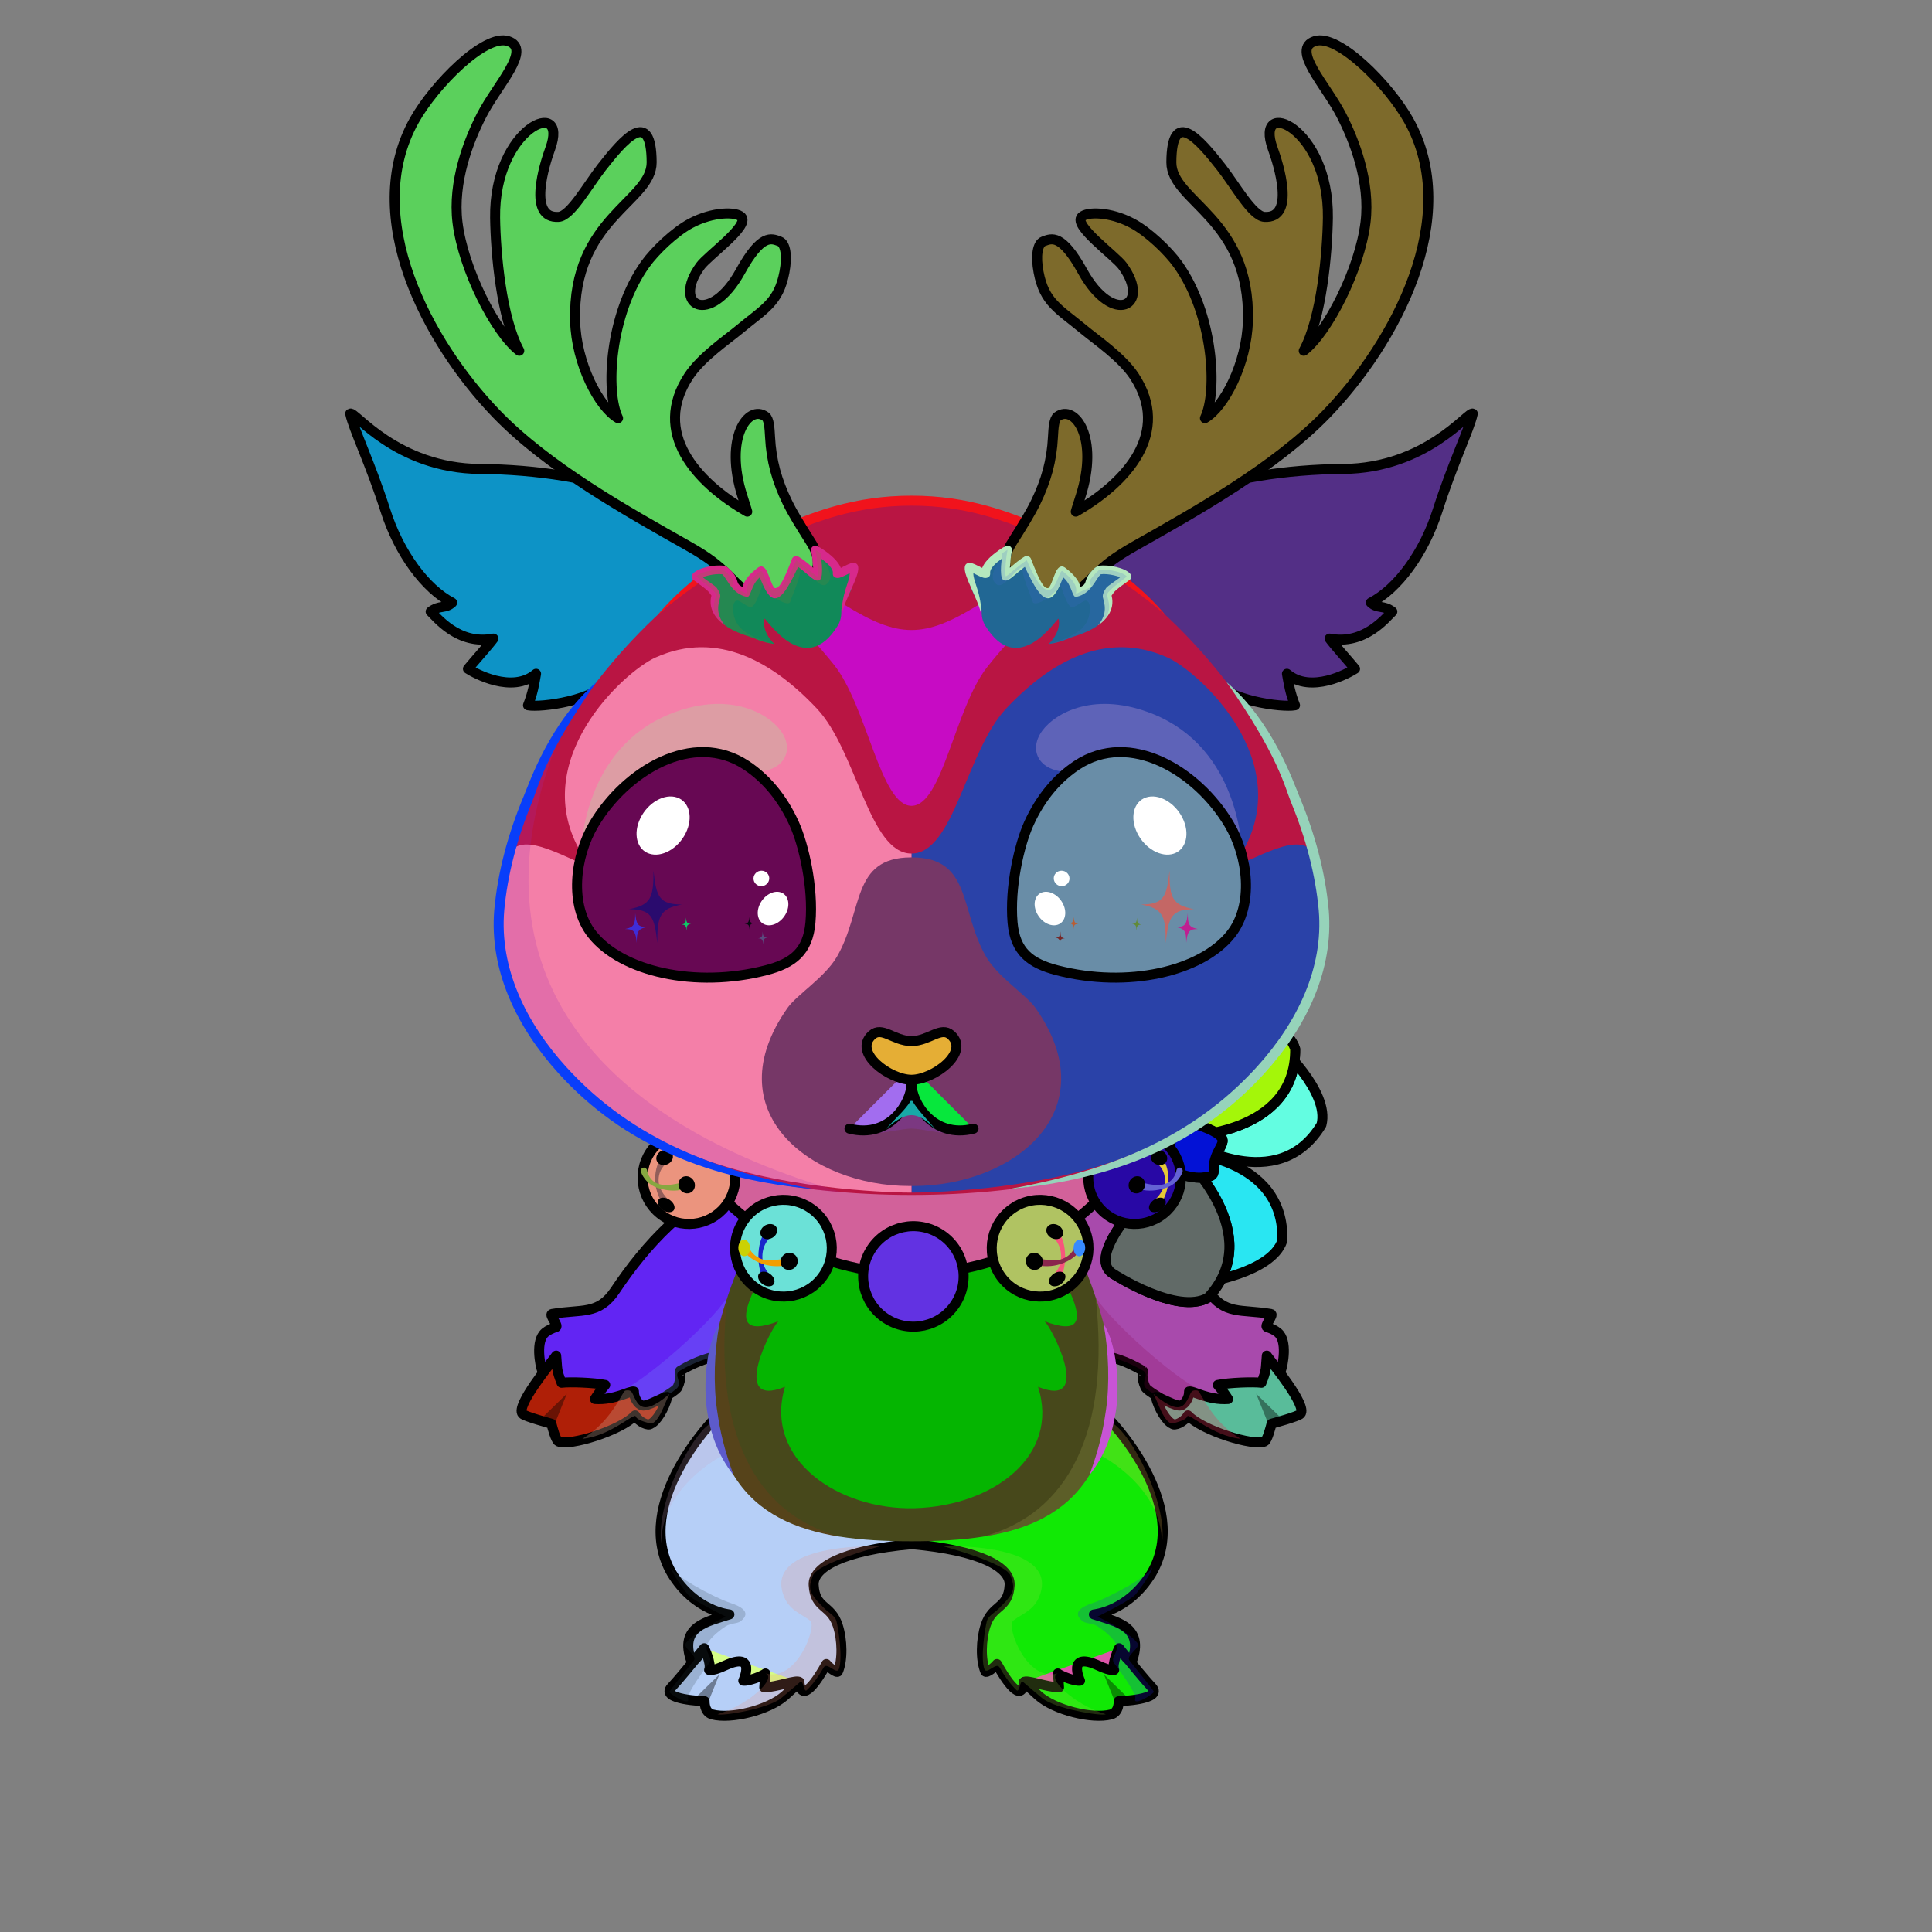 <?xml version="1.0" encoding="UTF-8"?><!DOCTYPE svg PUBLIC "-//W3C//DTD SVG 1.1//EN" "http://www.w3.org/Graphics/SVG/1.1/DTD/svg11.dtd"><!-- Creator: CorelDRAW 2017 --><svg xmlns="http://www.w3.org/2000/svg" xmlns:xlink="http://www.w3.org/1999/xlink" xml:space="preserve" width="290mm" height="290mm" version="1.1" style="shape-rendering:geometricPrecision; text-rendering:geometricPrecision; image-rendering:optimizeQuality; fill-rule:evenodd; clip-rule:evenodd" viewBox="0 0 29000 29000">
 <rect x="0" y="0" width="29000" height="29000" fill="#808080" stroke="none"/>
 <defs>
  <style type="text/css">
   <![CDATA[
    .str2 {stroke:black;stroke-width:150;stroke-miterlimit:22.926}
    .str0 {stroke:black;stroke-width:150;stroke-linecap:round;stroke-linejoin:round;stroke-miterlimit:22.926}
    .str1 {stroke:black;stroke-width:150;stroke-linecap:round;stroke-linejoin:round;stroke-miterlimit:22.926}
    .fil5 {fill:none}
    .fil45 {fill:black}
    .fil80 {fill:black}
    .fil75 {fill:white}
    .fil41 {fill:black;fill-rule:nonzero}
    .fil21 {fill:black;fill-rule:nonzero}
    .fil0 {fill:black;fill-opacity:0.2}
    .fil59 {fill:#1A183B;fill-opacity:0.2}
    .fil62 {fill:black;fill-opacity:0.251}
    .fil15 {fill:black;fill-opacity:0.302}
    .fil70 {fill:#393185;fill-opacity:0.302}
    .fil36 {fill:black;fill-opacity:0.4}
    .fil6 {fill:black;fill-opacity:0.4}
    .fil69 {fill:#393185;fill-opacity:0.4}
    .fil64 {fill:white;fill-opacity:0.4}
    .fil74 {fill:black;fill-opacity:0.502}
    .fil66 {fill:white;fill-opacity:0.502}
    .fil63 {fill:#692121;fill-opacity:0.6}
    .fil55 {fill:url(#id0)}
    .fil20 {fill:url(#id1)}
    .fil81 {fill:url(#id2)}
    .fil1 {fill:url(#id3)}
    .fil7 {fill:url(#id4)}
    .fil37 {fill:url(#id5)}
    .fil50 {fill:url(#id6)}
    .fil16 {fill:url(#id7)}
    .fil11 {fill:url(#id8)}
    .fil47 {fill:url(#id9)}
    .fil78 {fill:url(#id10)}
    .fil73 {fill:url(#id11)}
    .fil51 {fill:url(#id12)}
    .fil28 {fill:url(#id13)}
    .fil68 {fill:url(#id14)}
    .fil67 {fill:url(#id15)}
    .fil9 {fill:url(#id16)}
    .fil8 {fill:url(#id17)}
    .fil22 {fill:url(#id18)}
    .fil18 {fill:url(#id19)}
    .fil3 {fill:url(#id20)}
    .fil2 {fill:url(#id21)}
    .fil17 {fill:url(#id22)}
    .fil24 {fill:url(#id23)}
    .fil76 {fill:url(#id24)}
    .fil23 {fill:url(#id25)}
    .fil26 {fill:url(#id26)}
    .fil27 {fill:url(#id27)}
    .fil29 {fill:url(#id28)}
    .fil13 {fill:url(#id29)}
    .fil12 {fill:url(#id30)}
    .fil56 {fill:url(#id31)}
    .fil48 {fill:url(#id32)}
    .fil53 {fill:url(#id33)}
    .fil44 {fill:url(#id34)}
    .fil39 {fill:url(#id35)}
    .fil71 {fill:url(#id36)}
    .fil43 {fill:url(#id37)}
    .fil30 {fill:url(#id38)}
    .fil77 {fill:url(#id39)}
    .fil54 {fill:url(#id40)}
    .fil72 {fill:url(#id41)}
    .fil34 {fill:url(#id42)}
    .fil35 {fill:url(#id43)}
    .fil32 {fill:url(#id44)}
    .fil61 {fill:url(#id45)}
    .fil65 {fill:url(#id46)}
    .fil31 {fill:url(#id47)}
    .fil40 {fill:url(#id48)}
    .fil33 {fill:url(#id49)}
    .fil25 {fill:url(#id50)}
    .fil38 {fill:url(#id51)}
    .fil49 {fill:url(#id52)}
    .fil52 {fill:url(#id53)}
    .fil42 {fill:url(#id54)}
    .fil46 {fill:url(#id55)}
    .fil79 {fill:url(#id56);fill-opacity:0.2}
    .fil4 {fill:url(#id57)}
    .fil14 {fill:url(#id58)}
    .fil10 {fill:url(#id59)}
    .fil57 {fill:url(#id60)}
    .fil58 {fill:url(#id61)}
    .fil60 {fill:url(#id62)}
    .fil19 {fill:url(#id63)}
   ]]>
  </style>
  <linearGradient id="id0" gradientUnits="userSpaceOnUse" x1="13744.01" y1="7485.02" x2="13619.87" y2="17936.5">
   <stop offset="0" style="stop-opacity:1; stop-color:#88AFE2"/>
   <stop offset="0.6" style="stop-opacity:1; stop-color:#DFDBE6"/>
   <stop offset="1" style="stop-opacity:1; stop-color:#DBE1EF"/>
  </linearGradient>
  <linearGradient id="id1" gradientUnits="userSpaceOnUse" xlink:href="#id0" x1="13933.16" y1="23126.16" x2="13430.68" y2="17767.85">
  </linearGradient>
  <linearGradient id="id2" gradientUnits="userSpaceOnUse" x1="13684.86" y1="15492.13" x2="13679.02" y2="16207.54">
   <stop offset="0" style="stop-opacity:1; stop-color:#ADACAD"/>
   <stop offset="1" style="stop-opacity:1; stop-color:#21163D"/>
  </linearGradient>
  <linearGradient id="id3" gradientUnits="userSpaceOnUse" x1="13390.3" y1="22153.28" x2="10206.78" y2="24765.54">
   <stop offset="0" style="stop-opacity:1; stop-color:#86AFE3"/>
   <stop offset="0.271" style="stop-opacity:1; stop-color:#87AFE2"/>
   <stop offset="0.729" style="stop-opacity:1; stop-color:#DFDBE6"/>
   <stop offset="1" style="stop-opacity:1; stop-color:#DBE1EF"/>
  </linearGradient>
  <linearGradient id="id4" gradientUnits="userSpaceOnUse" xlink:href="#id3" x1="13977.94" y1="22153.28" x2="17161.46" y2="24765.54">
  </linearGradient>
  <linearGradient id="id5" gradientUnits="userSpaceOnUse" x1="10258.59" y1="18142.68" x2="17105.29" y2="18142.68">
   <stop offset="0" style="stop-opacity:1; stop-color:#B5173C"/>
   <stop offset="0.271" style="stop-opacity:1; stop-color:#8F0E2C"/>
   <stop offset="0.49" style="stop-opacity:1; stop-color:#F96B8C"/>
   <stop offset="0.6" style="stop-opacity:1; stop-color:#FFBFAF"/>
   <stop offset="0.671" style="stop-opacity:1; stop-color:#F96B8C"/>
   <stop offset="1" style="stop-opacity:1; stop-color:#E11947"/>
  </linearGradient>
  <linearGradient id="id6" gradientUnits="userSpaceOnUse" x1="9844.41" y1="17925.98" x2="10031.95" y2="17100.92">
   <stop offset="0" style="stop-opacity:1; stop-color:#D6994F"/>
   <stop offset="0.471" style="stop-opacity:1; stop-color:#D6994F"/>
   <stop offset="1" style="stop-opacity:1; stop-color:#FFDAAA"/>
  </linearGradient>
  <linearGradient id="id7" gradientUnits="userSpaceOnUse" x1="18252.38" y1="20920.8" x2="15817.46" y2="17922.06">
   <stop offset="0" style="stop-opacity:1; stop-color:#86AFE3"/>
   <stop offset="0.58" style="stop-opacity:1; stop-color:#DFDBE6"/>
   <stop offset="1" style="stop-opacity:1; stop-color:#DBE1EF"/>
  </linearGradient>
  <linearGradient id="id8" gradientUnits="userSpaceOnUse" xlink:href="#id7" x1="9111.5" y1="20920.8" x2="11546.42" y2="17922.06">
  </linearGradient>
  <linearGradient id="id9" gradientUnits="userSpaceOnUse" xlink:href="#id6" x1="16131.15" y1="18996.45" x2="15935.36" y2="18135.11">
  </linearGradient>
  <linearGradient id="id10" gradientUnits="userSpaceOnUse" x1="16685.19" y1="11261.85" x2="16441.34" y2="14018.45">
   <stop offset="0" style="stop-opacity:1; stop-color:black"/>
   <stop offset="0.4" style="stop-opacity:1; stop-color:black"/>
   <stop offset="1" style="stop-opacity:1; stop-color:#3D54FF"/>
  </linearGradient>
  <linearGradient id="id11" gradientUnits="userSpaceOnUse" xlink:href="#id10" x1="10678.69" y1="11261.85" x2="10922.54" y2="14018.45">
  </linearGradient>
  <linearGradient id="id12" gradientUnits="userSpaceOnUse" x1="10381" y1="17717.68" x2="10574.37" y2="17252.14">
   <stop offset="0" style="stop-opacity:1; stop-color:#FFCF8B"/>
   <stop offset="0.812" style="stop-opacity:1; stop-color:white"/>
   <stop offset="1" style="stop-opacity:1; stop-color:white"/>
  </linearGradient>
  <linearGradient id="id13" gradientUnits="userSpaceOnUse" x1="8372.74" y1="7886.92" x2="7579.35" y2="9427.86">
   <stop offset="0" style="stop-opacity:1; stop-color:#262121"/>
   <stop offset="1" style="stop-opacity:1; stop-color:#6172F2"/>
  </linearGradient>
  <linearGradient id="id14" gradientUnits="userSpaceOnUse" x1="12991.14" y1="8844.14" x2="10781.91" y2="8810.94">
   <stop offset="0" style="stop-opacity:1; stop-color:#FEFEFE"/>
   <stop offset="0.31" style="stop-opacity:1; stop-color:#FEFEFE"/>
   <stop offset="0.58" style="stop-opacity:1; stop-color:#FEFEFE"/>
   <stop offset="1" style="stop-opacity:1; stop-color:#E5E8FC"/>
  </linearGradient>
  <linearGradient id="id15" gradientUnits="userSpaceOnUse" xlink:href="#id14" x1="14372.68" y1="8844.14" x2="16581.91" y2="8810.94">
  </linearGradient>
  <linearGradient id="id16" gradientUnits="userSpaceOnUse" xlink:href="#id14" x1="15235.15" y1="23853.91" x2="16267.07" y2="25374.16">
  </linearGradient>
  <linearGradient id="id17" gradientUnits="userSpaceOnUse" x1="15805.67" y1="23856.71" x2="15696.55" y2="25371.36">
   <stop offset="0" style="stop-opacity:1; stop-color:#FEFEFE"/>
   <stop offset="0.49" style="stop-opacity:1; stop-color:#FEFEFE"/>
   <stop offset="1" style="stop-opacity:1; stop-color:#CFC3CF"/>
  </linearGradient>
  <linearGradient id="id18" gradientUnits="userSpaceOnUse" xlink:href="#id14" x1="13420.88" y1="17857.87" x2="13262.47" y2="22637.33">
  </linearGradient>
  <linearGradient id="id19" gradientUnits="userSpaceOnUse" xlink:href="#id14" x1="17364.45" y1="19349.13" x2="18771.9" y2="20914.49">
  </linearGradient>
  <linearGradient id="id20" gradientUnits="userSpaceOnUse" xlink:href="#id14" x1="12133.09" y1="23853.91" x2="11101.17" y2="25374.16">
  </linearGradient>
  <linearGradient id="id21" gradientUnits="userSpaceOnUse" xlink:href="#id17" x1="11402.54" y1="23856.71" x2="11293.42" y2="25371.36">
  </linearGradient>
  <linearGradient id="id22" gradientUnits="userSpaceOnUse" xlink:href="#id17" x1="18159.94" y1="19170.17" x2="17976.41" y2="21093.46">
  </linearGradient>
  <linearGradient id="id23" gradientUnits="userSpaceOnUse" x1="20112.37" y1="6340.32" x2="18127.43" y2="10196.85">
   <stop offset="0" style="stop-opacity:1; stop-color:#64A1F2"/>
   <stop offset="0.6" style="stop-opacity:1; stop-color:#DFDBE6"/>
   <stop offset="1" style="stop-opacity:1; stop-color:#DBE1EF"/>
  </linearGradient>
  <linearGradient id="id24" gradientUnits="userSpaceOnUse" x1="16682" y1="14727.71" x2="17318.09" y2="11274.63">
   <stop offset="0" style="stop-opacity:1; stop-color:#B260E8"/>
   <stop offset="1" style="stop-opacity:1; stop-color:black"/>
  </linearGradient>
  <linearGradient id="id25" gradientUnits="userSpaceOnUse" x1="22770.49" y1="7954.16" x2="17099.45" y2="8878.87">
   <stop offset="0" style="stop-opacity:1; stop-color:#FEFEFE"/>
   <stop offset="0.4" style="stop-opacity:1; stop-color:#FEFEFE"/>
   <stop offset="1" style="stop-opacity:1; stop-color:#E6E6E6"/>
  </linearGradient>
  <linearGradient id="id26" gradientUnits="userSpaceOnUse" xlink:href="#id25" x1="4593.39" y1="7954.16" x2="10264.43" y2="8878.87">
  </linearGradient>
  <linearGradient id="id27" gradientUnits="userSpaceOnUse" xlink:href="#id23" x1="7251.51" y1="6340.32" x2="9236.45" y2="10196.85">
  </linearGradient>
  <linearGradient id="id28" gradientUnits="userSpaceOnUse" x1="17942.4" y1="17300.62" x2="18667.38" y2="19112.29">
   <stop offset="0" style="stop-opacity:1; stop-color:#B0FFED"/>
   <stop offset="0.102" style="stop-opacity:1; stop-color:#A6316D"/>
   <stop offset="0.569" style="stop-opacity:1; stop-color:#F490AE"/>
   <stop offset="0.729" style="stop-opacity:1; stop-color:#FCEEF9"/>
   <stop offset="0.82" style="stop-opacity:1; stop-color:#FCA1BC"/>
   <stop offset="1" style="stop-opacity:1; stop-color:#BF2E79"/>
  </linearGradient>
  <linearGradient id="id29" gradientUnits="userSpaceOnUse" xlink:href="#id14" x1="8332.97" y1="19349.13" x2="9740.42" y2="20914.49">
  </linearGradient>
  <linearGradient id="id30" gradientUnits="userSpaceOnUse" xlink:href="#id17" x1="9128.46" y1="19170.17" x2="8944.93" y2="21093.46">
  </linearGradient>
  <linearGradient id="id31" gradientUnits="userSpaceOnUse" x1="13289.04" y1="12095.68" x2="13362.84" y2="8118.72">
   <stop offset="0" style="stop-opacity:1; stop-color:#FEFEFE"/>
   <stop offset="1" style="stop-opacity:1; stop-color:#FEFEFE"/>
  </linearGradient>
  <linearGradient id="id32" gradientUnits="userSpaceOnUse" xlink:href="#id12" x1="15570.96" y1="18778.98" x2="15369.08" y2="18292.98">
  </linearGradient>
  <linearGradient id="id33" gradientUnits="userSpaceOnUse" xlink:href="#id6" x1="17527.32" y1="17925.98" x2="17339.78" y2="17100.92">
  </linearGradient>
  <linearGradient id="id34" gradientUnits="userSpaceOnUse" xlink:href="#id12" x1="11800.77" y1="18778.98" x2="12002.65" y2="18292.98">
  </linearGradient>
  <linearGradient id="id35" gradientUnits="userSpaceOnUse" xlink:href="#id6" x1="13171.34" y1="19429.88" x2="13374.65" y2="18535.45">
  </linearGradient>
  <linearGradient id="id36" gradientUnits="userSpaceOnUse" xlink:href="#id24" x1="10681.88" y1="14727.71" x2="10045.79" y2="11274.63">
  </linearGradient>
  <linearGradient id="id37" gradientUnits="userSpaceOnUse" xlink:href="#id6" x1="11240.58" y1="18996.45" x2="11436.37" y2="18135.11">
  </linearGradient>
  <linearGradient id="id38" gradientUnits="userSpaceOnUse" xlink:href="#id28" x1="18022.22" y1="17247.87" x2="19623.3" y2="16152.5">
  </linearGradient>
  <linearGradient id="id39" gradientUnits="userSpaceOnUse" x1="14636.87" y1="12776" x2="18284.39" y2="12966.16">
   <stop offset="0" style="stop-opacity:1; stop-color:#DE5DDA"/>
   <stop offset="0.502" style="stop-opacity:1; stop-color:#FFD2C7"/>
   <stop offset="1" style="stop-opacity:1; stop-color:#DE5DDA"/>
  </linearGradient>
  <linearGradient id="id40" gradientUnits="userSpaceOnUse" xlink:href="#id12" x1="16990.73" y1="17717.68" x2="16797.36" y2="17252.14">
  </linearGradient>
  <linearGradient id="id41" gradientUnits="userSpaceOnUse" xlink:href="#id39" x1="12727.01" y1="12776" x2="9079.49" y2="12966.16">
  </linearGradient>
  <linearGradient id="id42" gradientUnits="userSpaceOnUse" xlink:href="#id28" x1="18012.25" y1="17070.95" x2="18793.49" y2="15204.82">
  </linearGradient>
  <linearGradient id="id43" gradientUnits="userSpaceOnUse" x1="17450.13" y1="17132.01" x2="18166.7" y2="17344.98">
   <stop offset="0" style="stop-opacity:1; stop-color:#B0FFED"/>
   <stop offset="0.102" style="stop-opacity:1; stop-color:#BF2E79"/>
   <stop offset="0.502" style="stop-opacity:1; stop-color:#F490AE"/>
   <stop offset="0.671" style="stop-opacity:1; stop-color:#FCEEF9"/>
   <stop offset="0.82" style="stop-opacity:1; stop-color:#FCA1BC"/>
   <stop offset="1" style="stop-opacity:1; stop-color:#C93A84"/>
  </linearGradient>
  <linearGradient id="id44" gradientUnits="userSpaceOnUse" xlink:href="#id28" x1="17976.67" y1="17533.69" x2="17287.53" y2="19436.01">
  </linearGradient>
  <linearGradient id="id45" gradientUnits="userSpaceOnUse" x1="13030.62" y1="817.48" x2="10337.23" y2="8719.7">
   <stop offset="0" style="stop-opacity:1; stop-color:#FFD6C0"/>
   <stop offset="0.541" style="stop-opacity:1; stop-color:#FFB89C"/>
   <stop offset="1" style="stop-opacity:1; stop-color:#DE606C"/>
  </linearGradient>
  <linearGradient id="id46" gradientUnits="userSpaceOnUse" xlink:href="#id45" x1="14333.26" y1="817.48" x2="17026.65" y2="8719.7">
  </linearGradient>
  <linearGradient id="id47" gradientUnits="userSpaceOnUse" x1="16824.56" y1="19185.09" x2="18120.42" y2="17601.08">
   <stop offset="0" style="stop-opacity:1; stop-color:#7D1944"/>
   <stop offset="0.639" style="stop-opacity:1; stop-color:#CE6794"/>
   <stop offset="1" style="stop-opacity:1; stop-color:#8C3259"/>
  </linearGradient>
  <linearGradient id="id48" gradientUnits="userSpaceOnUse" xlink:href="#id12" x1="13753.05" y1="19204.06" x2="13962.68" y2="18699.38">
  </linearGradient>
  <linearGradient id="id49" gradientUnits="userSpaceOnUse" xlink:href="#id47" x1="18282.71" y1="15074.4" x2="18164.1" y2="17120.31">
  </linearGradient>
  <linearGradient id="id50" gradientUnits="userSpaceOnUse" xlink:href="#id13" x1="18991.14" y1="7886.92" x2="19784.53" y2="9427.86">
  </linearGradient>
  <radialGradient id="id51" gradientUnits="userSpaceOnUse" gradientTransform="matrix(1.312 0.849 -0.849 1.312 11880 -17632)" cx="13779.33" cy="19048.51" r="443.68" fx="13779.33" fy="19048.51">
   <stop offset="0" style="stop-opacity:1; stop-color:#FFD9A0"/>
   <stop offset="0.522" style="stop-opacity:1; stop-color:#F9C279"/>
   <stop offset="0.749" style="stop-opacity:1; stop-color:#996526"/>
   <stop offset="0.878" style="stop-opacity:1; stop-color:#7C521E"/>
   <stop offset="1" style="stop-opacity:1; stop-color:#BC8E55"/>
  </radialGradient>
  <radialGradient id="id52" gradientUnits="userSpaceOnUse" gradientTransform="matrix(1.312 0.849 -0.849 1.312 11679 -14308)" xlink:href="#id51" cx="10405.25" cy="17574.19" r="409.27" fx="10405.25" fy="17574.19">
  </radialGradient>
  <radialGradient id="id53" gradientUnits="userSpaceOnUse" gradientTransform="matrix(-1.312 0.849 0.849 1.312 24298 -19879)" xlink:href="#id51" cx="16966.48" cy="17574.19" r="409.27" fx="16966.48" fy="17574.19">
  </radialGradient>
  <radialGradient id="id54" gradientUnits="userSpaceOnUse" gradientTransform="matrix(1.312 0.849 -0.849 1.312 12132 -15843)" xlink:href="#id51" cx="11826.08" cy="18629.19" r="427.26" fx="11826.08" fy="18629.19">
  </radialGradient>
  <radialGradient id="id55" gradientUnits="userSpaceOnUse" gradientTransform="matrix(-1.312 0.849 0.849 1.312 20118 -19001)" xlink:href="#id51" cx="15545.65" cy="18629.19" r="427.26" fx="15545.65" fy="18629.19">
  </radialGradient>
  <linearGradient id="id56" gradientUnits="userSpaceOnUse" xlink:href="#id17" x1="13502.5" y1="16649.44" x2="13490.66" y2="17094.21">
  </linearGradient>
  <linearGradient id="id57" gradientUnits="userSpaceOnUse" x1="11055.41" y1="24666.42" x2="10754.25" y2="25769.42">
   <stop offset="0" style="stop-opacity:1; stop-color:#454154"/>
   <stop offset="1" style="stop-opacity:1; stop-color:#8671D1"/>
  </linearGradient>
  <linearGradient id="id58" gradientUnits="userSpaceOnUse" xlink:href="#id57" x1="9051.14" y1="20400.21" x2="8519.39" y2="21656.06">
  </linearGradient>
  <linearGradient id="id59" gradientUnits="userSpaceOnUse" xlink:href="#id57" x1="16312.83" y1="24666.42" x2="16613.99" y2="25769.42">
  </linearGradient>
  <linearGradient id="id60" gradientUnits="userSpaceOnUse" x1="20117.31" y1="11475.35" x2="14141.04" y2="15660.55">
   <stop offset="0" style="stop-opacity:1; stop-color:#FEFEFE"/>
   <stop offset="0.31" style="stop-opacity:1; stop-color:#FEFEFE"/>
   <stop offset="0.58" style="stop-opacity:1; stop-color:#FEFEFE"/>
   <stop offset="1" style="stop-opacity:1; stop-color:#EBEEFF"/>
  </linearGradient>
  <linearGradient id="id61" gradientUnits="userSpaceOnUse" xlink:href="#id60" x1="7246.53" y1="11475.35" x2="13222.8" y2="15660.55">
  </linearGradient>
  <linearGradient id="id62" gradientUnits="userSpaceOnUse" x1="13459.86" y1="17800.9" x2="13373.9" y2="12581.65">
   <stop offset="0" style="stop-opacity:1; stop-color:#8587B8"/>
   <stop offset="0.451" style="stop-opacity:1; stop-color:#C7CAE1"/>
   <stop offset="0.871" style="stop-opacity:1; stop-color:#F3F4FD"/>
   <stop offset="1" style="stop-opacity:1; stop-color:#F3F4FD"/>
  </linearGradient>
  <linearGradient id="id63" gradientUnits="userSpaceOnUse" xlink:href="#id57" x1="18312.74" y1="20400.21" x2="18844.49" y2="21656.06">
  </linearGradient>
 </defs>
 <g id="LeftLeg-Reindeer6">
  <path class="fil0" d="M10023.52 23412.78c-67.26,-155.25 -106.69,-319.28 -107.15,-484.42 -2.29,-809.51 688.98,-1536.7 1017.82,-1851.24l157.05 758.95c-26.43,49.99 -52.85,99.98 -79.28,149.97 -387.48,-431.39 -1095.5,938.97 -988.44,1426.74z" style="fill:#9c260c"/>
  <path class="fil1" d="M10743.65 21279.33c0,0 -1274,1281.55 -662.34,2332.76 415.87,645.22 820.8,714.84 820.8,714.84 0,0 -452.85,117.35 -594.3,291.04 -78.09,95.89 171.92,227.67 94.84,322.21 -157.08,192.68 -247.92,307.06 -323.52,385.97 -179.9,187.8 497.42,209.9 497.42,209.9 0,0 -10.58,165.71 116.42,198.85 281.09,73.35 844.7,-65.53 1088.79,-283.27 67.88,-60.55 148.29,-134.89 231.21,-217.25 52.51,-52.16 40.49,177 92.51,119.83 96.9,-106.48 195.31,-248.3 274.6,-397.43 36.88,-69.38 184.85,167.96 211.39,98.22 94.74,-248.92 -4.81,-790.52 -162.62,-879.99 -561.09,-318.13 -351.15,-881.45 1253.07,-1025.13 0.02,-809.28 -1337.95,-2430.51 -2938.27,-1870.55z" style="fill:#c9d849"/>
  <path class="fil2" d="M12487.22 24228.06c-245.91,205.09 -461.82,180.04 -655.95,85.18 -278.57,-136.13 -512.3,-416.05 -725.45,-366.01 -188.81,44.33 96,152.13 -8.39,252.04 -87.98,84.19 -79.58,36.25 -89.41,39.8 -173.97,62.94 -545.62,146.27 -600.2,259.8 -54.58,113.53 -77.01,330.35 -35.14,385.83 41.87,55.48 193.36,-123.7 193.36,-123.7 0,0 116.5,242.18 89.62,305.5 -26.88,63.32 365.64,-131.07 457.21,-100.96 91.57,30.11 84,96.01 55.72,262.44 -28.28,166.43 333.48,-108.42 333.48,-108.42l-18.27 209.17 491.06 -88.17 123.71 130.09c0,0 307.21,-311.69 300.31,-362.78 -6.9,-51.09 148.25,63.37 148.25,63.37 0,0 185.09,-316.24 -59.91,-843.18z" style="fill:#041e32"/>
  <path class="fil3" d="M12487.22 24228.06c-245.91,205.09 -461.82,180.04 -655.95,85.18 -278.57,-136.13 -512.3,-416.05 -725.45,-366.01 -188.81,44.33 96,152.13 -8.39,252.04 -87.98,84.19 -79.58,36.25 -89.41,39.8 -173.97,62.94 -545.62,146.27 -600.2,259.8 -54.58,113.53 -77.01,330.35 -35.14,385.83 41.87,55.48 193.36,-123.7 193.36,-123.7 0,0 116.5,242.18 89.62,305.5 -26.88,63.32 365.64,-131.07 457.21,-100.96 91.57,30.11 84,96.01 55.72,262.44 -28.28,166.43 333.48,-108.42 333.48,-108.42l-18.27 209.17 491.06 -88.17 123.71 130.09c0,0 307.21,-311.69 300.31,-362.78 -6.9,-51.09 148.25,63.37 148.25,63.37 0,0 185.09,-316.24 -59.91,-843.18z" style="fill:#ddb8e4"/>
  <path class="fil4" d="M10570.73 24740.5c0,0 14.56,268.55 139.61,308.96 35.66,11.52 243.4,-97.96 390.63,-83.92 89.98,8.58 -9.27,241.64 85.37,263.46 75.48,17.41 184.05,-61.21 272.35,-61.02 98.9,0.22 -11.67,147.42 70.33,156.41 128.49,14.11 427.96,-105.2 433.94,-83.83 24.07,85.94 -437.87,458.47 -857.24,484.7 -419.37,26.24 -490.56,-14.38 -487.38,-38.95 3.18,-24.57 -41.79,-150.26 -41.79,-150.26 0,0 -458.38,-59.25 -490.84,-94.48 -32.46,-35.23 -6.58,-115.42 -6.58,-115.42l491.6 -585.65z" style="fill:#d80b20"/>
  <path class="fil5 str0" d="M10743.65 21279.33c0,0 -1274,1281.55 -662.34,2332.76 349.72,579.07 867.38,621.03 867.38,621.03 -329.01,109.11 -766.5,176.18 -568.65,708.35 17.03,45.82 206.95,-221.04 174.1,-180.47 -182.24,225.01 -385.7,471.92 -475.01,565.15 -179.91,187.8 497.42,209.9 497.42,209.9 0,0 -10.58,165.71 116.42,198.85 281.09,73.35 844.7,-65.53 1088.79,-283.27 64.04,-57.13 139.22,-126.51 217.15,-203.34 32.84,330.29 272.02,-28.21 404.72,-270.41 39.71,51.42 161.11,143.6 174.74,111.66 73.27,-171.67 66.45,-474.92 -2.89,-689.02 -104.76,-323.4 -342.56,-245.03 -362.06,-609.44 -13.9,-259.79 423.05,-518.71 1470.7,-612.54 -2.18,-611.99 -1340.15,-2459.17 -2940.47,-1899.21z" style="fill:#b6cff7"/>
  <path class="fil5 str0" d="M10570.73 24740.5c0,0 113.68,230.33 73.03,326 63.29,8.99 152.59,-26.7 238.13,-65.91 483.61,-221.59 274.8,227.39 274.8,227.39 79.89,11.11 287.09,-71.1 333.48,-108.42 -11.51,120.23 -14.72,136.74 -18.27,209.17 186.93,-5.03 491.44,-121.41 527.01,-80.44" style="fill:#d5fd87"/>
  <path class="fil0" d="M13207.17 23210.8c-509.6,-16.08 -1742.84,67.1 -1429.13,776.48 92.28,208.67 314.68,265.73 389.87,349.88 85.18,95.37 -208.17,912.22 -677.74,782.4 176.86,64.22 -238.86,466.15 -720,611.62 61.02,32.69 766.87,-81.07 960.32,-245.71 80.68,-68.67 179.17,-149.17 279.84,-237.69 51.13,-44.96 51.06,169.77 101.29,121.16 87.48,-84.66 177.05,-207.14 253.26,-341.35 48.66,-85.68 192.82,115.89 226.59,27.41 62.31,-163.2 -8.44,-611.73 -35.57,-718.81 -20.71,-81.74 -103.76,-116.73 -185.27,-196.9 -245.69,-241.65 -236.35,-296.34 -171.13,-486.65 65.22,-190.31 1007.67,-441.84 1007.67,-441.84z" style="fill:#f08e76"/>
  <path class="fil0" d="M10826.41 21857.83c0,0 -904.05,466.65 -899.11,1308.33 -96.48,-631.17 521.38,-1759.96 789.6,-1823.23 12.42,60.84 109.51,514.9 109.51,514.9z" style="fill:#c9a4c2"/>
  <path class="fil0" d="M10075.52 23528.38c24.12,111.8 612.52,440.97 903.56,537.98 123.7,41.23 311.52,129.83 142.51,265.52 -55.19,44.3 -149.64,27.74 -230.98,81.05 -113.66,74.48 -277.77,211.86 -285.33,307.35 -8.22,103.79 99.84,164.86 36.03,249.72 -180.73,240.35 -330.95,468.5 -312.85,529.6 35.26,119.05 -285.87,-74.37 -279.35,-107.84 2.99,-15.33 176.88,-233.31 364.45,-465.06 64.07,-79.16 -178.1,-191.49 -117.1,-266.33 150.31,-184.42 597.82,-393.86 597.82,-393.86 0,0 -494.8,-242.75 -569.69,-332.1 -74.89,-89.35 -263.12,-353.19 -249.07,-406.03z" style="fill:#29373e"/>
  <polygon class="fil6" points="10627.56,25555.79 10797.32,25135.1 10433.54,25489.65 "/>
 </g>
 <g id="RightLeg-Reindeer6">
  <path class="fil0" d="M17344.72 23412.78c67.26,-155.25 106.69,-319.28 107.15,-484.42 2.29,-809.51 -688.98,-1536.7 -1017.82,-1851.24l-157.05 758.95c26.43,49.99 52.85,99.98 79.28,149.97 387.48,-431.39 1095.5,938.97 988.44,1426.74z" style="fill:#8bc3ae"/>
  <path class="fil7" d="M16624.59 21279.33c0,0 1274,1281.55 662.34,2332.76 -415.87,645.22 -820.8,714.84 -820.8,714.84 0,0 452.85,117.35 594.3,291.04 78.09,95.89 -171.92,227.67 -94.84,322.21 157.08,192.68 247.92,307.06 323.52,385.97 179.9,187.8 -497.42,209.9 -497.42,209.9 0,0 10.58,165.71 -116.42,198.85 -281.09,73.35 -844.7,-65.53 -1088.79,-283.27 -67.88,-60.55 -148.29,-134.89 -231.21,-217.25 -52.51,-52.16 -40.49,177 -92.51,119.83 -96.9,-106.48 -195.31,-248.3 -274.6,-397.43 -36.88,-69.38 -184.85,167.96 -211.39,98.22 -94.74,-248.92 4.81,-790.52 162.62,-879.99 561.09,-318.13 351.15,-881.45 -1253.07,-1025.13 -0.02,-809.28 1337.95,-2430.51 2938.27,-1870.55z" style="fill:#45e2fd"/>
  <path class="fil8" d="M14881.02 24228.06c245.91,205.09 461.82,180.04 655.95,85.18 278.57,-136.13 512.3,-416.05 725.45,-366.01 188.81,44.33 -96,152.13 8.39,252.04 87.98,84.19 79.58,36.25 89.41,39.8 173.97,62.94 545.62,146.27 600.2,259.8 54.58,113.53 77.01,330.35 35.14,385.83 -41.87,55.48 -193.36,-123.7 -193.36,-123.7 0,0 -116.5,242.18 -89.62,305.5 26.88,63.32 -365.64,-131.07 -457.21,-100.96 -91.57,30.11 -84,96.01 -55.72,262.44 28.28,166.43 -333.48,-108.42 -333.48,-108.42l18.27 209.17 -491.06 -88.17 -123.71 130.09c0,0 -307.21,-311.69 -300.31,-362.78 6.9,-51.09 -148.25,63.37 -148.25,63.37 0,0 -185.09,-316.24 59.91,-843.18z" style="fill:#bab682"/>
  <path class="fil9" d="M14881.02 24228.06c245.91,205.09 461.82,180.04 655.95,85.18 278.57,-136.13 512.3,-416.05 725.45,-366.01 188.81,44.33 -96,152.13 8.39,252.04 87.98,84.19 79.58,36.25 89.41,39.8 173.97,62.94 545.62,146.27 600.2,259.8 54.58,113.53 77.01,330.35 35.14,385.83 -41.87,55.48 -193.36,-123.7 -193.36,-123.7 0,0 -116.5,242.18 -89.62,305.5 26.88,63.32 -365.64,-131.07 -457.21,-100.96 -91.57,30.11 -84,96.01 -55.72,262.44 28.28,166.43 -333.48,-108.42 -333.48,-108.42l18.27 209.17 -491.06 -88.17 -123.71 130.09c0,0 -307.21,-311.69 -300.31,-362.78 6.9,-51.09 -148.25,63.37 -148.25,63.37 0,0 -185.09,-316.24 59.91,-843.18z" style="fill:#4d070c"/>
  <path class="fil10" d="M16797.51 24740.5c0,0 -14.56,268.55 -139.61,308.96 -35.66,11.52 -243.4,-97.96 -390.63,-83.92 -89.98,8.58 9.27,241.64 -85.37,263.46 -75.48,17.41 -184.05,-61.21 -272.35,-61.02 -98.9,0.22 11.67,147.42 -70.33,156.41 -128.49,14.11 -427.96,-105.2 -433.94,-83.83 -24.07,85.94 437.87,458.47 857.24,484.7 419.37,26.24 490.56,-14.38 487.38,-38.95 -3.18,-24.57 41.79,-150.26 41.79,-150.26 0,0 458.38,-59.25 490.84,-94.48 32.46,-35.23 6.58,-115.42 6.58,-115.42l-491.6 -585.65z" style="fill:#b8aac1"/>
  <path class="fil5 str0" d="M16624.59 21279.33c0,0 1274,1281.55 662.34,2332.76 -349.72,579.07 -867.38,621.03 -867.38,621.03 329.01,109.11 766.5,176.18 568.65,708.35 -17.03,45.82 -206.95,-221.04 -174.1,-180.47 182.24,225.01 385.7,471.92 475.01,565.15 179.91,187.8 -497.42,209.9 -497.42,209.9 0,0 10.58,165.71 -116.42,198.85 -281.09,73.35 -844.7,-65.53 -1088.79,-283.27 -64.04,-57.13 -139.22,-126.51 -217.15,-203.34 -32.84,330.29 -272.02,-28.21 -404.72,-270.41 -39.71,51.42 -161.11,143.6 -174.74,111.66 -73.27,-171.67 -66.45,-474.92 2.89,-689.02 104.76,-323.4 342.56,-245.03 362.06,-609.44 13.9,-259.79 -423.05,-518.71 -1470.7,-612.54 2.18,-611.99 1340.15,-2459.17 2940.47,-1899.21z" style="fill:#11e905"/>
  <path class="fil5 str0" d="M16797.51 24740.5c0,0 -113.68,230.33 -73.03,326 -63.29,8.99 -152.59,-26.7 -238.13,-65.91 -483.61,-221.59 -274.8,227.39 -274.8,227.39 -79.89,11.11 -287.09,-71.1 -333.48,-108.42 11.51,120.23 14.72,136.74 18.27,209.17 -186.93,-5.03 -491.44,-121.41 -527.01,-80.44" style="fill:#dc56a9"/>
  <path class="fil0" d="M14161.07 23210.8c509.6,-16.08 1742.84,67.1 1429.13,776.48 -92.28,208.67 -314.68,265.73 -389.87,349.88 -85.18,95.37 208.17,912.22 677.74,782.4 -176.86,64.22 238.86,466.15 720,611.62 -61.02,32.69 -766.87,-81.07 -960.32,-245.71 -80.68,-68.67 -179.17,-149.17 -279.84,-237.69 -51.13,-44.96 -51.06,169.77 -101.29,121.16 -87.48,-84.66 -177.05,-207.14 -253.26,-341.35 -48.66,-85.68 -192.82,115.89 -226.59,27.41 -62.31,-163.2 8.44,-611.73 35.57,-718.81 20.71,-81.74 103.76,-116.73 185.27,-196.9 245.69,-241.65 236.35,-296.34 171.13,-486.65 -65.22,-190.31 -1007.67,-441.84 -1007.67,-441.84z" style="fill:#a7e34d"/>
  <path class="fil0" d="M16541.83 21857.83c0,0 904.05,466.65 899.11,1308.33 96.48,-631.17 -521.38,-1759.96 -789.6,-1823.23 -12.42,60.84 -109.51,514.9 -109.51,514.9z" style="fill:#fecb5c"/>
  <path class="fil0" d="M17292.72 23528.38c-24.12,111.8 -612.52,440.97 -903.56,537.98 -123.7,41.23 -311.52,129.83 -142.51,265.52 55.19,44.3 149.64,27.74 230.98,81.05 113.66,74.48 277.77,211.86 285.33,307.35 8.22,103.79 -99.84,164.86 -36.03,249.72 180.73,240.35 330.95,468.5 312.85,529.6 -35.26,119.05 285.87,-74.37 279.35,-107.84 -2.99,-15.33 -176.88,-233.31 -364.45,-465.06 -64.07,-79.16 178.1,-191.49 117.1,-266.33 -150.31,-184.42 -597.82,-393.86 -597.82,-393.86 0,0 494.8,-242.75 569.69,-332.1 74.89,-89.35 263.12,-353.19 249.07,-406.03z" style="fill:#2327f3"/>
  <polygon class="fil6" points="16740.68,25555.79 16570.92,25135.1 16934.7,25489.65 "/>
 </g>
 <g id="LeftHand-Reindeer6">
 <animateTransform type="translate" values="0;0 200;0;0 200;0;0 200;0;0 200;0" dur="10" repeatCount="indefinite" additive="sum" attributeName="transform"/>
  <path class="fil11" d="M11132.64 17708.66c-862.99,296.15 -1583.03,1114.92 -2046.87,1823.71 -77.16,117.92 -708.18,129.63 -770.63,238.53 -15,26.16 93.32,116.63 41.04,180.1 -45.72,14.14 -87.9,32.04 -123.05,54.85 -159.87,103.78 -104.73,358.88 -101.88,461.82 5.52,200.02 296.09,507.5 556.27,609.9 370.34,145.76 1297.83,-48.46 1441.05,-179.37 132.59,-121.2 97.42,-216.63 79.87,-320.99 477.21,-290.53 888.71,-292.96 1267.26,-231.75 741.87,119.95 1352.69,-1920.87 930.81,-2545.29 -421.91,-21.63 -933.51,-40.49 -1273.87,-91.51z" style="fill:#5d4ac5"/>
  <path class="fil12" d="M8123 20524.44c0,0 -118.61,-347.34 25.95,-484.38 144.56,-137.04 196.99,-120 196.99,-120l-59.92 -196.95c139.67,-15.15 334.79,-51.57 541.02,-79.13 115.35,-15.41 258.02,-78.35 372.58,-82.95 179.97,-7.23 624.77,-318.16 700.09,-284.17 88.16,39.79 -37.81,444.83 106.03,587.84 221.15,219.86 311.82,535.09 204.17,723.05 0,0 0.43,138.8 -19.32,187.28 -19.75,48.48 -473.28,321.46 -512.35,321.27 -39.07,-0.19 -183.59,-115.65 -162.39,-209.08 21.2,-93.43 -500.93,116.36 -547.27,114.56 -46.34,-1.8 116.47,-213.37 116.47,-213.37l-655.94 -32.05 -104.76 -374.97 -201.35 143.05z" style="fill:#df5234"/>
  <path class="fil13" d="M8123 20524.44c0,0 -118.61,-347.34 25.95,-484.38 144.56,-137.04 196.99,-120 196.99,-120l-59.92 -196.95c139.67,-15.15 334.79,-51.57 541.02,-79.13 115.35,-15.41 258.02,-78.35 372.58,-82.95 179.97,-7.23 624.77,-318.16 700.09,-284.17 88.16,39.79 -37.81,444.83 106.03,587.84 221.15,219.86 311.82,535.09 204.17,723.05 0,0 0.43,138.8 -19.32,187.28 -19.75,48.48 -473.28,321.46 -512.35,321.27 -39.07,-0.19 -183.59,-115.65 -162.39,-209.08 21.2,-93.43 -500.93,116.36 -547.27,114.56 -46.34,-1.8 116.47,-213.37 116.47,-213.37l-655.94 -32.05 -104.76 -374.97 -201.35 143.05z" style="fill:#dc83d7"/>
  <path class="fil5 str1" d="M10886.89 20332.96c-219.4,30.02 -441.63,101.38 -678.45,244.25 -1.83,1.1 28.91,105.12 -37.6,246.3 -21.27,45.16 -184.62,136.83 -225.74,166.56 -447.84,323.87 -1083.71,392.38 -1432.84,210.95 -166.71,-86.63 -171.54,-431.98 -193.15,-553.43 -11.71,-65.8 -149.64,16.67 -181.07,-70.88 -31.05,-86.51 -104.38,-451.6 46.06,-575.18 43.5,-35.73 99.68,-61.94 161.84,-81.47 44.77,-14.06 -108.42,-188.74 -59.92,-196.95 451.37,-76.5 697.52,21.17 948.51,-354.38 445.56,-666.81 1083.1,-1380.41 1898.11,-1660.07 90.03,-30.89 171.83,-58.83 246.03,-84.05" style="fill:#6225f3"/>
  <path class="fil0" d="M10151.19 20847.95c109.58,-92 -54.53,-209 51.73,-271.77 467.8,-276.31 900.74,-290.87 1272.78,-230.72 171.06,27.65 335.13,-59.69 481.2,-217.95 325.13,-471.76 -752.75,-1097.69 -1038.62,-655.88 -261.3,403.82 -1164.05,1182.47 -1496.36,1352.24 0.5,25.76 66.6,267.03 256.32,272.43 157.66,4.49 441.08,-221.6 472.95,-248.35z" style="fill:#81aefe"/>
  <path class="fil14 str0" d="M8348.6 20348.48c20.08,204.41 -1.78,201.9 80.51,407.88 120.09,-15.53 483.87,-3.77 655.94,32.05 -53.65,60.69 -132.65,172.89 -155.38,211.57 301.35,21.02 527.92,-129.01 586.18,-112.76 -3.25,92.49 60.26,194.2 123.32,208.89 83.79,19.52 287.6,-117.28 376.52,-126.94 -42.38,172.98 -166.31,375.22 -252.32,403.97 -20.75,31.2 -167.37,-16.26 -230.59,-127.67 -216.34,230.4 -988.31,465.46 -1149.44,392.45 -42.88,-19.43 -91.08,-209.07 -106.42,-267.46 0,0 -399.85,-108.5 -433.84,-147.14 -108.35,-123.16 432.53,-769.48 505.52,-874.84z" style="fill:#af1f07"/>
  <polygon class="fil6" points="8338.7,21341.07 8508.46,20920.38 8144.68,21274.93 "/>
  <path class="fil15" d="M10049.82 20923.61c0,0 -2.18,-5.64 -99.37,221 -97.19,226.64 -175.37,223.68 -175.37,223.68 0,0 -211.15,-40.43 -231.85,-106.05 -20.7,-65.62 -368.74,289.25 -801.36,335.11 429.93,-258.41 582.23,-674.07 639.48,-721.93 7.69,-6.42 75.09,-14.47 96.21,14.83 46.97,65.15 74.06,210.74 186.11,231.03 131.43,23.8 330.81,-154.13 386.15,-197.67z" style="fill:#d3ad98"/>
 </g>
 <g id="RightHand-Reindeer6">
 <animateTransform type="translate" values="0;0 200;0;0 200;0;0 200;0;0 200;0" dur="10" repeatCount="indefinite" additive="sum" attributeName="transform"/>
  <path class="fil16" d="M16231.24 17708.66c862.99,296.15 1583.03,1114.92 2046.87,1823.71 77.16,117.92 708.18,129.63 770.63,238.53 15,26.16 -93.32,116.63 -41.04,180.1 45.72,14.14 87.9,32.04 123.05,54.85 159.87,103.78 104.73,358.88 101.88,461.82 -5.52,200.02 -296.09,507.5 -556.27,609.9 -370.34,145.76 -1297.83,-48.46 -1441.05,-179.37 -132.59,-121.2 -97.42,-216.63 -79.87,-320.99 -477.21,-290.53 -888.71,-292.96 -1267.26,-231.75 -741.87,119.95 -1352.69,-1920.87 -930.81,-2545.29 421.91,-21.63 933.51,-40.49 1273.87,-91.51z" style="fill:#6896c8"/>
  <path class="fil17" d="M19240.88 20524.44c0,0 118.61,-347.34 -25.95,-484.38 -144.56,-137.04 -196.99,-120 -196.99,-120l59.92 -196.95c-139.67,-15.15 -334.79,-51.57 -541.02,-79.13 -115.35,-15.41 -258.02,-78.35 -372.58,-82.95 -179.97,-7.23 -624.77,-318.16 -700.09,-284.17 -88.16,39.79 37.81,444.83 -106.03,587.84 -221.15,219.86 -311.82,535.09 -204.17,723.05 0,0 -0.43,138.8 19.32,187.28 19.75,48.48 473.28,321.46 512.35,321.27 39.07,-0.19 183.59,-115.65 162.39,-209.08 -21.2,-93.43 500.93,116.36 547.27,114.56 46.34,-1.8 -116.47,-213.37 -116.47,-213.37l655.94 -32.05 104.76 -374.97 201.35 143.05z" style="fill:#34ccf4"/>
  <path class="fil18" d="M19240.88 20524.44c0,0 118.61,-347.34 -25.95,-484.38 -144.56,-137.04 -196.99,-120 -196.99,-120l59.92 -196.95c-139.67,-15.15 -334.79,-51.57 -541.02,-79.13 -115.35,-15.41 -258.02,-78.35 -372.58,-82.95 -179.97,-7.23 -624.77,-318.16 -700.09,-284.17 -88.16,39.79 37.81,444.83 -106.03,587.84 -221.15,219.86 -311.82,535.09 -204.17,723.05 0,0 -0.43,138.8 19.32,187.28 19.75,48.48 473.28,321.46 512.35,321.27 39.07,-0.19 183.59,-115.65 162.39,-209.08 -21.2,-93.43 500.93,116.36 547.27,114.56 46.34,-1.8 -116.47,-213.37 -116.47,-213.37l655.94 -32.05 104.76 -374.97 201.35 143.05z" style="fill:#d1823f"/>
  <path class="fil5 str1" d="M16476.99 20332.96c219.4,30.02 441.63,101.38 678.45,244.25 1.83,1.1 -28.91,105.12 37.6,246.3 21.27,45.16 184.62,136.83 225.74,166.56 447.84,323.87 1083.71,392.38 1432.84,210.95 166.71,-86.63 171.54,-431.98 193.15,-553.43 11.71,-65.8 149.64,16.67 181.07,-70.88 31.05,-86.51 104.38,-451.6 -46.06,-575.18 -43.5,-35.73 -99.68,-61.94 -161.84,-81.47 -44.77,-14.06 108.42,-188.74 59.92,-196.95 -451.37,-76.5 -697.52,21.17 -948.51,-354.38 -445.56,-666.81 -1083.1,-1380.41 -1898.11,-1660.07 -90.03,-30.89 -171.83,-58.83 -246.03,-84.05" style="fill:#a84aac"/>
  <path class="fil0" d="M17212.69 20847.95c-109.58,-92 54.53,-209 -51.73,-271.77 -467.8,-276.31 -900.74,-290.87 -1272.78,-230.72 -171.06,27.65 -335.13,-59.69 -481.2,-217.95 -325.13,-471.76 752.75,-1097.69 1038.62,-655.88 261.3,403.82 1164.05,1182.47 1496.36,1352.24 -0.5,25.76 -66.6,267.03 -256.32,272.43 -157.66,4.49 -441.08,-221.6 -472.95,-248.35z" style="fill:#870448"/>
  <path class="fil19 str0" d="M19015.28 20348.48c-20.08,204.41 1.78,201.9 -80.51,407.88 -120.09,-15.53 -483.87,-3.77 -655.94,32.05 53.65,60.69 132.65,172.89 155.38,211.57 -301.35,21.02 -527.92,-129.01 -586.18,-112.76 3.25,92.49 -60.26,194.2 -123.32,208.89 -83.79,19.52 -287.6,-117.28 -376.52,-126.94 42.38,172.98 166.31,375.22 252.32,403.97 20.75,31.2 167.37,-16.26 230.59,-127.67 216.34,230.4 988.31,465.46 1149.44,392.45 42.88,-19.43 91.08,-209.07 106.42,-267.46 0,0 399.85,-108.5 433.84,-147.14 108.35,-123.16 -432.53,-769.48 -505.52,-874.84z" style="fill:#59bc9a"/>
  <polygon class="fil6" points="19025.18,21341.07 18855.42,20920.38 19219.2,21274.93 "/>
  <path class="fil15" d="M17314.06 20923.61c0,0 2.18,-5.64 99.37,221 97.19,226.64 175.37,223.68 175.37,223.68 0,0 211.15,-40.43 231.85,-106.05 20.7,-65.62 368.74,289.25 801.36,335.11 -429.93,-258.41 -582.23,-674.07 -639.48,-721.93 -7.69,-6.42 -75.09,-14.47 -96.21,14.83 -46.97,65.15 -74.06,210.74 -186.11,231.03 -131.43,23.8 -330.81,-154.13 -386.15,-197.67z" style="fill:#e43359"/>
 </g>
 <g id="Body-Reindeer6">
 <animateTransform type="translate" values="0;0 200;0;0 200;0;0 200;0;0 200;0" dur="10" repeatCount="indefinite" additive="sum" attributeName="transform"/>
  <path class="fil20" d="M13681.92 23134.87c-1547.89,0 -2751.5,-290.59 -2992.7,-1955.85 -146.87,-1014.04 390.42,-2286.86 991,-3419.88 634.24,80.29 1288.94,123.26 2001.7,142.31 712.76,-19.05 1367.46,-62.02 2001.7,-142.31 600.58,1133.02 1137.87,2405.84 991,3419.88 -241.2,1665.26 -1444.81,1955.85 -2992.7,1955.85z" style="fill:#47481b"/>
  <path class="fil0" d="M12620.51 23067.29c-1015.93,-155.83 -1748.88,-628.88 -1931.29,-1888.27 -75.17,-519 28.96,-1105.79 228.98,-1706.93 -223.57,2000.42 401.77,3257.02 1702.31,3595.2z" style="fill:#952d15"/>
  <path class="fil21" d="M11011.96 22144.35c-249.8,-320.87 -347.52,-640.99 -396.86,-954.78 -59.27,-376.93 -23.8,-997.6 184.1,-1319.31 -78.5,420.39 -93.5,905.22 -35.86,1298.21 50,340.9 103.32,571.56 248.62,975.88z" style="fill:#5d5bcb"/>
  <path class="fil22" d="M13681.94 18939.45c-263.06,-585.84 -1543.32,-1169.57 -1869.47,-493.54 -264.94,549.13 -1162.66,1781.94 -124.22,1384.98 -87.83,51.18 -758.05,1331.14 94.79,985.28 -326.75,1091.62 805.77,1854.49 1947.36,1822.15 1180.37,-33.43 2183.44,-790.19 1850.44,-1822.15 852.84,345.86 182.62,-934.1 94.79,-985.28 1038.44,396.96 140.72,-835.85 -124.22,-1384.98 -326.15,-676.03 -1606.41,-92.3 -1869.47,493.54z" style="fill:#05b501"/>
  <path class="fil0" d="M14743.33 23067.29c1015.93,-155.83 1748.88,-628.88 1931.29,-1888.27 75.17,-519 -28.96,-1105.79 -228.98,-1706.93 223.57,2000.42 -401.77,3257.02 -1702.31,3595.2z" style="fill:#b1b55e"/>
  <path class="fil21" d="M16351.92 22144.35c249.8,-320.87 347.52,-640.99 396.86,-954.78 59.27,-376.93 23.8,-997.6 -184.1,-1319.31 78.5,420.39 93.5,905.22 35.86,1298.21 -50,340.9 -103.32,571.56 -248.62,975.88z" style="fill:#c854d6"/>
 </g>
 <g id="Ears-Reindeer6">
 <animateTransform type="translate" values="0;0 200;0;0 200;0;0 200;0;0 200;0" dur="10" repeatCount="indefinite" additive="sum" attributeName="transform"/>
  <path class="fil23" d="M16880.1 8908.8c55.08,-1129.32 1588.62,-1855.81 3278.73,-1869.39 1085.05,-8.72 1957.3,-864.48 1957.3,-864.48 137.24,134.89 -206.25,630.84 -451.38,1359.5 -297.11,883.14 -628.17,1255.75 -1081.67,1489.94 -77.08,128 185.14,53.31 316.45,155.9 -87.32,79.36 -535.67,472.19 -942.35,404.8 66.87,93.5 282.65,333.35 402.45,477.79 -52.49,34.24 -327.86,167.59 -583.77,178.07 -227.5,9.32 -413.44,-104.58 -475.13,-148.75 27.72,154.43 237.66,441.29 114.11,498.04 -187.04,36.38 -1156.23,-154.92 -1144.42,-448.29 -408.99,-147.29 -1109,-341.68 -1390.32,-1233.13z" style="fill:#7a590c"/>
  <path class="fil24" d="M16600.6 8747.87c55.08,-1129.32 1868.12,-1694.89 3558.23,-1708.46 321.44,-2.58 626.58,-73.86 891.17,-186.5 347.02,-147.76 137.83,574.2 -433.19,1400.47 -761.89,1157.26 -1552.17,926.24 -1614.73,980.88 -46.5,45.37 492.11,154.87 652.19,114.59 -393.25,536.57 -1029.03,273.06 -1208.83,324.7 -14.34,37.81 467.83,208.88 400.04,237.74 -268.02,114.15 -549.61,169.27 -831.05,138.57 -408.99,-147.29 -1132.5,-410.54 -1413.83,-1301.99z" style="fill:#754359"/>
  <path class="fil25" d="M20862.79 6923.25c154.73,-36.96 127.97,-44.71 187.21,-70.34 346.15,-149.76 137.83,574.2 -433.19,1400.47 -761.89,1157.26 -1552.17,926.24 -1614.73,980.88 -46.5,45.37 492.11,154.87 652.19,114.59 -393.25,536.57 -1029.03,273.06 -1208.83,324.7 -14.34,37.81 467.83,208.88 400.04,237.74 -268.02,114.15 -549.61,169.27 -831.05,138.57 -135.19,-48.68 -1221.47,-428.97 -882.07,-786.36 81.68,-86 654.32,-56.01 1232.84,-193.81 245.85,-58.56 736.07,-177.96 1174.78,-389.42 409.4,-197.32 770.56,-483.04 939.04,-652.28 412.46,-414.35 861.05,-1225.17 383.77,-1104.74z" style="fill:#33e783"/>
  <path class="fil5 str0" d="M16583.76 8697.14c55.08,-1129.31 1884.97,-1644.15 3575.07,-1657.73 1258.52,-10.1 1885.29,-874.43 1948.37,-830.85 -48.9,230.51 -303.2,748.86 -528.47,1454.31 -205.84,644.67 -602.23,1176.41 -1001.97,1382.84 100.19,96.25 191.47,31.97 322.77,134.56 -87.32,79.36 -413.95,509.23 -942.35,404.8 66.87,93.5 262.95,309.75 382.75,454.19 -99.15,64.66 -663.79,379.65 -1022.43,74.11 27.72,154.43 46.18,281.68 121.07,473.36 -187.04,36.38 -1037.07,-66.75 -1258.12,-407.75 -408.98,-147.29 -1315.37,-590.4 -1596.69,-1481.84z" style="fill:#532f86"/>
  <g id="_1963373254416">
   <path class="fil26" d="M10483.78 8908.8c-55.08,-1129.32 -1588.62,-1855.81 -3278.73,-1869.39 -1085.05,-8.72 -1957.3,-864.48 -1957.3,-864.48 -137.24,134.89 206.25,630.84 451.38,1359.5 297.11,883.14 628.17,1255.75 1081.67,1489.94 77.08,128 -185.14,53.31 -316.45,155.9 87.32,79.36 535.67,472.19 942.35,404.8 -66.87,93.5 -282.65,333.35 -402.45,477.79 52.49,34.24 327.86,167.59 583.77,178.07 227.5,9.32 413.44,-104.58 475.13,-148.75 -27.72,154.43 -237.66,441.29 -114.11,498.04 187.04,36.38 1156.23,-154.92 1144.42,-448.29 408.99,-147.29 1109,-341.68 1390.32,-1233.13z" style="fill:#3fb626"/>
   <path class="fil27" d="M10763.28 8747.87c-55.08,-1129.32 -1868.12,-1694.89 -3558.23,-1708.46 -321.44,-2.58 -626.58,-73.86 -891.17,-186.5 -347.02,-147.76 -137.83,574.2 433.19,1400.47 761.89,1157.26 1552.17,926.24 1614.73,980.88 46.5,45.37 -492.11,154.87 -652.19,114.59 393.25,536.57 1029.03,273.06 1208.83,324.7 14.34,37.81 -467.83,208.88 -400.04,237.74 268.02,114.15 549.61,169.27 831.05,138.57 408.99,-147.29 1132.5,-410.54 1413.83,-1301.99z" style="fill:#5e3d31"/>
   <path class="fil28" d="M6501.09 6923.25c-154.73,-36.96 -127.97,-44.71 -187.21,-70.34 -346.15,-149.76 -137.83,574.2 433.19,1400.47 761.89,1157.26 1552.17,926.24 1614.73,980.88 46.5,45.37 -492.11,154.87 -652.19,114.59 393.25,536.57 1029.03,273.06 1208.83,324.7 14.34,37.81 -467.83,208.88 -400.04,237.74 268.02,114.15 549.61,169.27 831.05,138.57 135.19,-48.68 1221.47,-428.97 882.07,-786.36 -81.68,-86 -654.32,-56.01 -1232.84,-193.81 -245.85,-58.56 -736.07,-177.96 -1174.78,-389.42 -409.4,-197.32 -770.56,-483.04 -939.04,-652.28 -412.46,-414.35 -861.05,-1225.17 -383.77,-1104.74z" style="fill:#fb8a57"/>
   <path class="fil5 str0" d="M10780.12 8697.14c-55.08,-1129.31 -1884.97,-1644.15 -3575.07,-1657.73 -1258.52,-10.1 -1885.29,-874.43 -1948.37,-830.85 48.9,230.51 303.2,748.86 528.47,1454.31 205.84,644.67 602.23,1176.41 1001.97,1382.84 -100.19,96.25 -191.47,31.97 -322.77,134.56 87.32,79.36 413.95,509.23 942.35,404.8 -66.87,93.5 -262.95,309.75 -382.75,454.19 99.15,64.66 663.79,379.65 1022.43,74.11 -27.72,154.43 -46.18,281.68 -121.07,473.36 187.04,36.38 1037.07,-66.75 1258.12,-407.75 408.98,-147.29 1315.37,-590.4 1596.69,-1481.84z" style="fill:#0d93c6"/>
  </g>
 </g>
 <g id="Necklace-Reindeer6">
 <animateTransform type="translate" values="0;0 200;0;0 200;0;0 200;0;0 200;0" dur="10" repeatCount="indefinite" additive="sum" attributeName="transform"/>
  <g id="_1963373247024">
   <path class="fil29 str0" d="M17723.17 17293.72c0,0 1567.43,59.32 1525.2,1328.95 -160.69,486.94 -1190.96,632.77 -1190.96,632.77 0,0 663.41,-171.26 -334.24,-1961.72z" style="fill:#29e6f2"/>
   <path class="fil30 str0" d="M17841.04 17137.73c0,0 1338.08,833.56 1994.39,-254.88 131.35,-498.87 -647.51,-1201.75 -647.51,-1201.75 0,0 459.39,517.47 -1346.88,1456.63z" style="fill:#63fde1"/>
   <path class="fil31 str0" d="M17768.08 17361.24c0,0 -1621.47,1434.39 -1052.02,1764.4 569.44,330.01 811.13,133.4 875.08,64.96 63.94,-68.45 681.85,-916.13 176.94,-1829.36z" style="fill:#aa327d"/>
   <path class="fil32 str0" d="M17768.08 17361.24c0,0 1259.83,1159.34 364.52,2117.65 -463.22,264.92 -1416.54,-353.25 -1416.54,-353.25 0,0 666.27,337.84 1052.02,-1764.4z" style="fill:#043df1"/>
   <path class="fil5 str0" d="M17768.07 17361.23c0,0 1259.84,1159.34 364.53,2117.66 -463.22,264.91 -1416.53,-353.26 -1416.53,-353.26 -569.46,-329.99 1052,-1764.4 1052,-1764.4z" style="fill:#616a67"/>
   <path class="fil33 str0" d="M17746.69 17058.53c0,0 -229.88,-2156.76 412.15,-2014.07 642.03,142.68 687.87,451.48 688.95,545.29 1.07,93.82 -114.01,1137.7 -1101.1,1468.78z" style="fill:#0c7a14"/>
   <path class="fil34 str0" d="M17746.69 17058.53c0,0 1709.39,-0.81 1694.41,-1314.3 -163.19,-509.34 -1282.26,-699.77 -1282.26,-699.77 0,0 718.7,202.55 -412.15,2014.07z" style="fill:#08b3da"/>
   <path class="fil5 str0" d="M19441.11 15744.24c14.97,1313.48 -1694.43,1314.28 -1694.43,1314.28 0,0 -229.87,-2156.75 412.16,-2014.06 0,0 1119.07,190.44 1282.27,699.78z" style="fill:#a4f609"/>
   <path class="fil35 str2" d="M18351.29 17136.29c-14.27,76.54 -74.59,134.83 -113.12,264.46 -30.56,102.8 -10.03,132.23 -23.46,201.18 -12.04,61.78 -82.4,60.83 -131.2,68.98 -224.29,37.46 -501.36,-99.63 -525.63,-129.01 -28.84,-93.59 -37.15,-183.57 -2.2,-345.17 51.27,-164.16 98.63,-248.98 157.72,-317.43 80.76,-21.58 183.2,-24.01 310.77,20.94 152.51,53.74 345.08,139.8 327.12,236.05z" style="fill:#bfc24a"/>
   <path class="fil36" d="M17916.17 16929.8c0,0 -110.54,136.24 -148.78,282.92 -38.24,146.68 -70.21,344.9 -31.7,366.39 38.52,21.49 -177.8,-37.21 -177.8,-37.21l-2.21 -345.17 178.93 -322.53c0,0 220.98,-31.99 181.56,55.6z" style="fill:#9c9e90"/>
   <path class="fil5 str2" d="M18351.29 17136.29c-14.27,76.54 -74.59,134.83 -113.12,264.46 -30.56,102.8 -10.03,132.23 -23.46,201.18 -12.04,61.78 -82.4,60.83 -131.2,68.98 -224.29,37.46 -501.36,-99.63 -525.63,-129.01 -28.84,-93.59 -37.15,-183.57 -2.2,-345.17 51.27,-164.16 98.63,-248.98 157.72,-317.43 80.76,-21.58 183.2,-24.01 310.77,20.94 152.51,53.74 345.08,139.8 327.12,236.05z" style="fill:#0312d6"/>
  </g>
  <path class="fil37 str0" d="M10258.59 17155.25c0,0 809.96,447.68 3451.56,544.68 2641.6,-97 3395.14,-544.68 3395.14,-544.68 -1034.08,2012.51 -3423.35,1974.86 -3423.35,1974.86 0,0 -2389.27,37.65 -3423.35,-1974.86z" style="fill:#d2619a"/>
  <g id="_1963373244368">
   <path class="fil38" d="M14086.68 18577.55c321.37,208.03 413.24,637.19 205.21,958.56 -208.04,321.37 -637.2,413.24 -958.56,205.21 -321.37,-208.04 -413.24,-637.2 -205.21,-958.56 208.03,-321.37 637.19,-413.24 958.56,-205.21z" style="fill:#e54063"/>
   <path class="fil39" d="M13312.93 18646.58c180.41,-126.32 378.11,-95.12 103.66,80.55 -198.74,127.23 -403.15,234.38 -305,782.42 98.03,66.04 -72.28,-9.4 -92.07,-288.92 -25.23,-356.43 169.04,-486.97 293.41,-574.05z" style="fill:#f8da64"/>
   <path class="fil40" d="M14096.15 18960.63c0,0 -126.28,-343.29 -399.59,-251.01 -131.7,44.46 -132.58,193.78 -103.2,322.12 3.92,17.13 8.56,34.21 13.57,50.75 4.9,16.23 10.21,32.04 15.55,46.89 17.8,49.47 35.1,69.86 43.37,84.81 24.51,44.25 538.81,134.07 430.3,-253.56z" style="fill:#50c15c"/>
   <path class="fil41" d="M13531.61 19093.13c130.78,94.15 275.89,153.82 434.67,180.58 10.46,-8.71 22.16,-15.73 34.62,-20.87 31.64,-13.07 68.3,-14.08 102.41,0.09 34.12,14.18 59.27,40.86 72.34,72.51 13.07,31.64 14.07,68.29 -0.1,102.41 -14.17,34.12 -40.86,59.27 -72.5,72.34 -31.65,13.06 -68.3,14.07 -102.42,-0.1 -34.11,-14.17 -59.26,-40.86 -72.33,-72.5 -5.15,-12.46 -8.43,-25.71 -9.64,-39.26 -127.61,-95.72 -270.82,-159.38 -434.67,-180.59 -10.46,8.71 -22.16,15.73 -34.62,20.88 -31.64,13.07 -68.3,14.08 -102.41,-0.1 -34.12,-14.17 -59.27,-40.85 -72.34,-72.5 -13.07,-31.65 -14.08,-68.3 0.1,-102.41 14.17,-34.12 40.85,-59.27 72.5,-72.34 31.65,-13.07 68.3,-14.08 102.42,0.1 34.11,14.17 59.26,40.85 72.33,72.5 5.14,12.46 8.42,25.7 9.64,39.26z" style="fill:#57fe22"/>
   <path class="fil41" d="M13577.53 19434.26c53.41,-74.19 95.73,-153.01 127.23,-236.29 24.03,-63.53 41.77,-129.68 53.35,-198.38 -8.71,-10.46 -15.73,-22.16 -20.88,-34.62 -13.07,-31.65 -14.07,-68.3 0.1,-102.42 14.17,-34.11 40.86,-59.26 72.5,-72.33 31.65,-13.07 68.3,-14.08 102.42,0.1 34.11,14.17 59.26,40.85 72.33,72.5 13.07,31.64 14.08,68.3 -0.1,102.41 -14.17,34.12 -40.85,59.27 -72.5,72.34 -12.46,5.14 -25.7,8.42 -39.26,9.63 -43.4,57.86 -80.21,118.94 -109.46,183.68 -35.25,78.05 -59.53,161.44 -71.12,251 8.71,10.46 15.73,22.16 20.87,34.62 13.07,31.64 14.08,68.29 -0.09,102.41 -14.18,34.12 -40.86,59.27 -72.5,72.33 -31.65,13.07 -68.3,14.08 -102.42,-0.09 -34.12,-14.18 -59.26,-40.86 -72.33,-72.5 -13.07,-31.65 -14.08,-68.3 0.09,-102.42 14.18,-34.12 40.86,-59.26 72.51,-72.33 12.45,-5.15 25.7,-8.43 39.26,-9.64z" style="fill:#4c745f"/>
   <path class="fil5 str2" d="M14119.75 18526.46c349.59,226.3 449.52,693.14 223.23,1042.73 -226.31,349.58 -693.14,449.52 -1042.73,223.21 -349.57,-226.29 -449.52,-693.13 -223.22,-1042.72 226.3,-349.58 693.15,-449.52 1042.72,-223.22z" style="fill:#6232e2"/>
  </g>
  <g id="_1963565069712">
   <path class="fil42" d="M12122.06 18175.65c309.48,200.34 397.95,613.62 197.62,923.1 -200.34,309.48 -613.62,397.95 -923.1,197.61 -309.48,-200.33 -397.95,-613.62 -197.61,-923.09 200.33,-309.48 613.61,-397.95 923.09,-197.62z" style="fill:#1d9214"/>
   <path class="fil43" d="M11376.94 18242.12c173.73,-121.64 364.12,-91.59 99.82,77.58 -191.39,122.52 -388.23,225.71 -293.71,753.47 94.4,63.6 -69.61,-9.05 -88.67,-278.23 -24.3,-343.24 162.79,-468.95 282.56,-552.82z" style="fill:#ed4e15"/>
   <path class="fil44" d="M12131.18 18544.56c0,0 -121.61,-330.59 -384.8,-241.72 -126.84,42.81 -127.68,186.61 -99.38,310.2 3.76,16.49 8.23,32.94 13.06,48.87 4.72,15.63 9.83,30.86 14.97,45.15 17.15,47.65 33.8,67.28 41.77,81.68 23.6,42.61 518.88,129.11 414.38,-244.18z" style="fill:#2128a5"/>
   <path class="fil5 str2" d="M12153.91 18126.45c336.65,217.93 432.89,667.5 214.97,1004.15 -217.93,336.65 -667.5,432.89 -1004.15,214.96 -336.64,-217.92 -432.9,-667.49 -214.96,-1004.14 217.92,-336.65 667.5,-432.89 1004.14,-214.97z" style="fill:#6be1d7"/>
   <g>
    <g>
     <path class="fil41" d="M11473.97 18513.97c19.1,-22 54.84,-26.46 79.83,-9.96 24.98,16.5 29.76,47.72 10.66,69.72 -0.49,0.57 -119.65,91.49 -121.09,286.25 -0.67,90.99 30.17,191.11 113.84,276.52 16.04,23.62 7.03,54.32 -20.13,68.55 -27.15,14.23 -62.18,6.63 -78.2,-16.99 -105.03,-154.38 -99.46,-540.08 15.09,-674.09z" style="fill:#1a25cb"/>
     <circle class="fil45" transform="matrix(0.975 -0 -0.166 0.889 11539.6 18486.5)" r="127.88"/>
     <circle class="fil45" transform="matrix(0.959 0.188 0.107 0.842 11502.4 19198.3)" r="127.88"/>
    </g>
    <g>
     <path class="fil41" d="M11148.74 18753.55c-7.94,-27.9 7.04,-57.26 33.47,-65.55 26.44,-8.29 54.33,7.58 62.27,35.47 0.15,0.55 26.65,111.77 184.77,174.8 81.77,32.59 212,18.55 372.68,-9.56 27.17,-4.67 52.87,14.77 57.38,43.42 4.51,28.66 -13.86,55.71 -41.03,60.38 -168.97,29.57 -290.92,8.24 -386.24,-25.98 -220.09,-79.02 -283.08,-212.23 -283.3,-212.98z" style="fill:#f19e02"/>
     <circle class="fil45" transform="matrix(1.007 -0.032 -0 1.007 11845.6 18933.5)" r="127.88"/>
     <path class="fil45" d="M11096.65 18798.02c26.33,58.56 80.43,76.62 120.88,40.32 40.44,-36.3 51.89,-113.2 25.57,-171.77 -26.32,-58.57 -80.43,-76.62 -120.87,-40.32 -40.44,36.3 -51.89,113.19 -25.58,171.77z" style="fill:#cbd103"/>
    </g>
   </g>
  </g>
  <g id="_1963565066096">
   <path class="fil46" d="M15249.67 18175.65c-309.48,200.34 -397.95,613.62 -197.62,923.1 200.34,309.48 613.62,397.95 923.1,197.61 309.48,-200.33 397.95,-613.62 197.61,-923.09 -200.33,-309.48 -613.61,-397.95 -923.09,-197.62z" style="fill:#1fc263"/>
   <path class="fil47" d="M15994.79 18242.12c-173.73,-121.64 -364.12,-91.59 -99.82,77.58 191.39,122.52 388.23,225.71 293.71,753.47 -94.4,63.6 69.61,-9.05 88.67,-278.23 24.3,-343.24 -162.79,-468.95 -282.56,-552.82z" style="fill:#f46899"/>
   <path class="fil48" d="M15240.55 18544.56c0,0 121.61,-330.59 384.8,-241.72 126.84,42.81 127.68,186.61 99.38,310.2 -3.76,16.49 -8.23,32.94 -13.06,48.87 -4.72,15.63 -9.83,30.86 -14.97,45.15 -17.15,47.65 -33.8,67.28 -41.77,81.68 -23.6,42.61 -518.88,129.11 -414.38,-244.18z" style="fill:#fed217"/>
   <path class="fil5 str2" d="M15217.82 18126.45c-336.65,217.93 -432.89,667.5 -214.97,1004.15 217.93,336.65 667.5,432.89 1004.15,214.96 336.64,-217.92 432.9,-667.49 214.96,-1004.14 -217.92,-336.65 -667.5,-432.89 -1004.14,-214.97z" style="fill:#b0c362"/>
   <g>
    <g>
     <path class="fil41" d="M15897.76 18513.97c-19.1,-22 -54.84,-26.46 -79.83,-9.96 -24.98,16.5 -29.76,47.72 -10.66,69.72 0.49,0.57 119.65,91.49 121.09,286.25 0.67,90.99 -30.17,191.11 -113.84,276.52 -16.04,23.62 -7.03,54.32 20.13,68.55 27.15,14.23 62.18,6.63 78.2,-16.99 105.03,-154.38 99.46,-540.08 -15.09,-674.09z" style="fill:#f8547d"/>
     <circle class="fil45" transform="matrix(-0.975 -0 0.166 0.889 15832.1 18486.5)" r="127.88"/>
     <circle class="fil45" transform="matrix(-0.959 0.188 -0.107 0.842 15869.3 19198.3)" r="127.88"/>
    </g>
    <g>
     <path class="fil41" d="M16222.99 18753.55c7.94,-27.9 -7.04,-57.26 -33.47,-65.55 -26.44,-8.29 -54.33,7.58 -62.27,35.47 -0.15,0.55 -26.65,111.77 -184.77,174.8 -81.77,32.59 -212,18.55 -372.68,-9.56 -27.17,-4.67 -52.87,14.77 -57.38,43.42 -4.51,28.66 13.86,55.71 41.03,60.38 168.97,29.57 290.92,8.24 386.24,-25.98 220.09,-79.02 283.08,-212.23 283.3,-212.98z" style="fill:#8a264d"/>
     <circle class="fil45" transform="matrix(-1.007 -0.032 -0 1.007 15526.1 18933.5)" r="127.88"/>
     <path class="fil45" d="M16275.08 18798.02c-26.33,58.56 -80.43,76.62 -120.88,40.32 -40.44,-36.3 -51.89,-113.2 -25.57,-171.77 26.32,-58.57 80.43,-76.62 120.87,-40.32 40.44,36.3 51.89,113.19 25.58,171.77z" style="fill:#378bff"/>
    </g>
   </g>
  </g>
  <g id="_1963565129520">
   <path class="fil49" d="M10688.76 17139.76c296.44,191.9 381.19,587.77 189.29,884.22 -191.9,296.44 -587.77,381.19 -884.22,189.29 -296.44,-191.9 -381.19,-587.78 -189.29,-884.22 191.9,-296.44 587.78,-381.19 884.22,-189.29z" style="fill:#7ea272"/>
   <path class="fil50" d="M9975.02 17203.43c166.42,-116.52 348.79,-87.74 95.62,74.31 -183.33,117.36 -371.88,216.2 -281.35,721.73 90.43,60.92 -66.67,-8.66 -84.93,-266.5 -23.27,-328.79 155.93,-449.21 270.66,-529.54z" style="fill:#75b81a"/>
   <path class="fil51" d="M10697.5 17493.13c0,0 -116.49,-316.67 -368.6,-231.54 -121.49,41.01 -122.3,178.75 -95.2,297.13 3.61,15.8 7.89,31.56 12.52,46.82 4.51,14.97 9.42,29.56 14.34,43.25 16.42,45.63 32.37,64.44 40,78.23 22.61,40.82 497.03,123.68 396.94,-233.89z" style="fill:#198641"/>
   <path class="fil5 str2" d="M10719.27 17092.63c322.47,208.75 414.65,639.38 205.91,961.86 -208.75,322.47 -639.38,414.65 -961.86,205.9 -322.46,-208.74 -414.66,-639.37 -205.9,-961.85 208.74,-322.47 639.39,-414.66 961.85,-205.91z" style="fill:#eb947e"/>
   <g>
    <g>
     <path class="fil41" d="M9912.72 17403.13c17.21,-22.46 52.51,-27.8 78.84,-11.94 26.34,15.89 33.74,47.01 16.54,69.45 -0.44,0.58 -136.44,88.13 -121.43,282.86 7.03,90.97 70.99,196.6 161.73,279.92 18,23.21 11.6,54.13 -14.3,69.02 -25.91,14.9 -61.51,8.17 -79.5,-15.05 -58.26,-75 -110.04,-206.52 -119.21,-337.52 -9.37,-134.05 25.23,-267.54 77.33,-336.74z" style="fill:#925d5a"/>
     <circle class="fil45" transform="matrix(0.973 -0.024 -0.09 0.893 9975.93 17374.1)" r="127.88"/>
     <circle class="fil45" transform="matrix(0.973 0.164 0.178 0.839 9998.91 18086.5)" r="127.88"/>
    </g>
    <g>
     <path class="fil41" d="M9624.35 17597.95c-11.7,-26.97 -1.79,-57.5 22.17,-68.17 23.95,-10.68 52.88,2.51 64.58,29.47 0.23,0.53 18.95,165.86 178.96,213.84 82.73,24.81 210.14,15.38 359.05,-27.36 25.19,-7.14 52.56,9.8 61.11,37.83 8.56,28.04 -4.94,56.59 -30.13,63.74 -156.59,44.94 -281.36,18.48 -377.24,-6.69 -221.4,-58.15 -278.18,-241.92 -278.5,-242.66z" style="fill:#87a741"/>
     <circle class="fil45" transform="matrix(0.951 -0.124 0.18 1 10307.4 17784.2)" r="127.88"/>
    </g>
   </g>
  </g>
  <g id="_1963565127824">
   <path class="fil52" d="M16682.97 17139.76c-296.44,191.9 -381.19,587.77 -189.29,884.22 191.9,296.44 587.77,381.19 884.22,189.29 296.44,-191.9 381.19,-587.78 189.29,-884.22 -191.9,-296.44 -587.78,-381.19 -884.22,-189.29z" style="fill:#5bc91d"/>
   <path class="fil53" d="M17396.71 17203.43c-166.42,-116.52 -348.79,-87.74 -95.62,74.31 183.33,117.36 371.88,216.2 281.35,721.73 -90.43,60.92 66.67,-8.66 84.93,-266.5 23.27,-328.79 -155.93,-449.21 -270.66,-529.54z" style="fill:#cdba14"/>
   <path class="fil54" d="M16674.23 17493.13c0,0 116.49,-316.67 368.6,-231.54 121.49,41.01 122.3,178.75 95.2,297.13 -3.61,15.8 -7.89,31.56 -12.52,46.82 -4.51,14.97 -9.42,29.56 -14.34,43.25 -16.42,45.63 -32.37,64.44 -40,78.23 -22.61,40.82 -497.03,123.68 -396.94,-233.89z" style="fill:#efa2f8"/>
   <path class="fil5 str2" d="M16652.46 17092.63c-322.47,208.75 -414.65,639.38 -205.91,961.86 208.75,322.47 639.38,414.65 961.86,205.9 322.46,-208.74 414.66,-639.37 205.9,-961.85 -208.74,-322.47 -639.39,-414.66 -961.85,-205.91z" style="fill:#2808a5"/>
   <g>
    <g>
     <path class="fil41" d="M17459.01 17403.13c-17.21,-22.46 -52.51,-27.8 -78.84,-11.94 -26.34,15.89 -33.74,47.01 -16.54,69.45 0.44,0.58 136.44,88.13 121.43,282.86 -7.03,90.97 -70.99,196.6 -161.73,279.92 -18,23.21 -11.6,54.13 14.3,69.02 25.91,14.9 61.51,8.17 79.5,-15.05 58.26,-75 110.04,-206.52 119.21,-337.52 9.37,-134.05 -25.23,-267.54 -77.33,-336.74z" style="fill:#e6c936"/>
     <circle class="fil45" transform="matrix(-0.973 -0.024 0.09 0.893 17395.8 17374.1)" r="127.88"/>
     <circle class="fil45" transform="matrix(-0.973 0.164 -0.178 0.839 17372.8 18086.5)" r="127.88"/>
    </g>
    <g>
     <path class="fil41" d="M17747.38 17597.95c11.7,-26.97 1.79,-57.5 -22.17,-68.17 -23.95,-10.68 -52.88,2.51 -64.58,29.47 -0.23,0.53 -18.95,165.86 -178.96,213.84 -82.73,24.81 -210.14,15.38 -359.05,-27.36 -25.19,-7.14 -52.56,9.8 -61.11,37.83 -8.56,28.04 4.94,56.59 30.13,63.74 156.59,44.94 281.36,18.48 377.24,-6.69 221.4,-58.15 278.18,-241.92 278.5,-242.66z" style="fill:#6462d4"/>
     <circle class="fil45" transform="matrix(-0.951 -0.124 -0.18 1 17064.3 17784.2)" r="127.88"/>
    </g>
   </g>
  </g>
 </g>
 <g id="Head-Reindeer6">
 <animateTransform type="translate" values="0;0 200;0;0 200;0;0 200;0;0 200;0" dur="10" repeatCount="indefinite" additive="sum" attributeName="transform"/>
  <path class="fil55" d="M13681.94 7484.8c-2894.41,25.38 -5922.04,3267.5 -6188.02,6177.36 -162.57,1911.11 1920.03,3621.19 3638.37,4008.01 808.57,182.02 1683.66,266.55 2549.65,266.55 865.99,0 1741.08,-84.53 2549.65,-266.55 1718.34,-386.82 3800.94,-2096.9 3638.37,-4008.01 -265.98,-2909.86 -3293.61,-6151.98 -6188.02,-6177.36z" style="fill:#b91543"/>
  <path class="fil56" d="M10688.41 8339.06c0,0 1260.54,289.52 1987.99,739.12 816.05,504.36 1195.03,504.36 2011.08,0 727.45,-449.6 1987.99,-739.12 1987.99,-739.12 -806.28,514.79 -1408.75,1107.95 -1853.31,1668.61 -494.92,624.15 -672.83,2088.17 -1140.22,2088.17 -467.39,0 -666.98,-1498.38 -1166.25,-2120.82 -441.96,-550.98 -1036.64,-1131.15 -1827.28,-1635.96z" style="fill:#c70bc4"/>
  <path class="fil21" d="M13681.94 7590.1c-408.05,0 -767.02,56.44 -1101.68,148.75 -949.75,261.97 -2036.74,899.1 -2715.65,1499.17 604.3,-730.18 1714.22,-1378.1 2675.81,-1643.31 347.84,-95.94 719.98,-154.61 1141.52,-154.61 421.54,0 793.68,58.67 1141.52,154.61 961.59,265.21 2071.51,913.13 2675.81,1643.31 -678.91,-600.07 -1765.9,-1237.2 -2715.65,-1499.17 -334.66,-92.31 -693.63,-148.75 -1101.68,-148.75z" style="fill:#f1131c"/>
  <path class="fil57" d="M19718.06 12812.34c-206.88,-357.47 -844.42,76.08 -1434.6,298.4 55.28,-88.16 23.93,-101.7 69.72,-158.07 126.04,-3.83 223.77,-43.81 281.57,-140.33 831.39,-1388.49 -637,-2730.75 -1110.8,-2943.16 -933.59,-418.53 -1770.35,73.71 -2422.81,767.94 -598.56,636.96 -781.05,2175.22 -1419.2,2175.22l-0.02 5089.11c148.4,0.72 1803.53,-18.31 3117.25,-498.95 1557.63,-569.87 3569.36,-2040.08 2918.89,-4590.16z" style="fill:#2a42a8"/>
  <path class="fil58" d="M7645.78 12812.34c206.83,-357.38 844.07,75.86 1434.13,298.23 -23.93,-60.06 -10.58,-80.77 -66.85,-157.84 -127.21,-3.39 -225.81,-43.25 -283.97,-140.39 -831.4,-1388.48 637,-2730.75 1110.8,-2943.16 933.59,-418.53 1770.35,73.71 2422.81,767.94 598.56,636.96 781.05,2175.22 1419.2,2175.22l0.02 5089.11c-148.4,0.72 -1803.53,-18.31 -3117.25,-498.95 -1557.63,-569.87 -3569.36,-2040.08 -2918.89,-4590.16z" style="fill:#f47fa8"/>
  <path class="fil59" d="M8458.47 10922.11c-784.99,1275.18 -1126.82,2498.34 -843.54,3764.35 528.04,1593.03 2142.45,2773.39 4193.48,3100.65 269.67,43.02 546.9,96.23 830.2,107.77 -3728.3,-1065.97 -5723.77,-3402.02 -4180.14,-6972.77z" style="fill:#a42ab3"/>
  <path class="fil21" d="M7985.84 12039.25c-222.65,539.34 -368.12,1090.07 -417.45,1629.04l0.24 0.02c-72.86,856.59 319.52,1674.13 928.24,2344.7 1008.62,1111.09 2303.84,1577.88 3726.94,1836.42 -1562.83,-139.51 -2862.16,-661.01 -3837.68,-1735.64 -634.8,-699.29 -1043.67,-1555.53 -966.92,-2457.78l0.25 0.02 0.05 -0.61c51.59,-564.41 205.63,-1140.96 441.5,-1704.35 92.65,-221.32 397.31,-1116.5 1092.18,-1712.81 -779.74,1107.21 -874.2,1575.36 -967.35,1800.99z" style="fill:#093efa"/>
  <path class="fil21" d="M19378.04 12039.25c222.65,539.34 368.12,1090.07 417.45,1629.04l-0.24 0.02c72.86,856.59 -319.52,1674.13 -928.24,2344.7 -1008.62,1111.09 -2303.84,1577.88 -3726.94,1836.42 1562.83,-139.51 2862.16,-661.01 3837.68,-1735.64 634.8,-699.29 1043.67,-1555.53 966.92,-2457.78l-0.25 0.02 -0.05 -0.61c-51.59,-564.41 -205.63,-1140.96 -441.5,-1704.35 -92.65,-221.32 -397.31,-1116.5 -1092.18,-1712.81 779.74,1107.21 874.2,1575.36 967.35,1800.99z" style="fill:#96d3ba"/>
  <path class="fil60" d="M11824.05 15125.18c-1099.67,1554.93 334.55,2677.02 1827.04,2677.02 10.39,0 20.55,-0.16 30.85,-0.21 10.3,0.05 20.46,0.21 30.85,0.21 1492.49,0 2926.71,-1122.09 1827.04,-2677.02 -135.36,-191.4 -560.44,-458.15 -738.3,-764.32 -398.98,-686.83 -212.54,-1486.68 -1108.31,-1491.01 -3.78,-0.02 -7.51,0.23 -11.28,0.26 -3.77,-0.03 -7.5,-0.28 -11.28,-0.26 -895.77,4.33 -709.33,804.18 -1108.31,1491.01 -177.86,306.17 -602.94,572.92 -738.3,764.32z" style="fill:#763767"/>
 </g>
 <g id="Antlers-Reindeer6">
 <animateTransform type="translate" values="0;0 200;0;0 200;0;0 200;0;0 200;0" dur="10" repeatCount="indefinite" additive="sum" attributeName="transform"/>
  <path class="fil61" d="M12161.48 8123.78c-153.11,-243.85 -257.81,-409.05 -343.16,-584.67 -157.03,-323.14 -241.58,-623.21 -259.56,-978.42 -7.23,-142.62 -16.76,-270.34 -67.63,-308.04 -256.08,-189.77 -630.26,316.09 -346.63,1196.45 66.74,207.14 71.87,230.82 71.87,230.82 -772.06,-443.4 -1433.65,-1187.72 -878.24,-2033.81 185.59,-282.72 575.91,-548.24 754.95,-696.8 381.59,-316.61 594.42,-406.97 681.35,-863.26 46.96,-246.61 15.99,-428.91 -72.32,-462.48 -124.56,-47.34 -274.44,-118.36 -588.37,449.8 -458.98,830.62 -1038.89,516.61 -599.6,-82.85 113.2,-154.47 740.85,-599.57 614.24,-733.88 -76.25,-80.88 -425.25,-83.3 -762.58,96.39 -236.61,126.01 -534.51,409.62 -680.08,612.99 -534.44,746.57 -602.59,1909.04 -408.4,2311.2 -289.12,-167.62 -627.37,-818.27 -644.86,-1457.44 -42.35,-1548.05 1151.77,-1791.29 1148.91,-2383.87 -4,-831.56 -423.41,-340.18 -747.86,73.87 -213.33,272.24 -466.3,733.89 -648.65,745.72 -472.71,30.67 -210.58,-792 -126.06,-1023.87 289.55,-794.39 -845.91,-327.32 -827.07,1037.52 7.32,530.08 93.64,1502.32 362.58,1996.31 -359.35,-277.17 -840.71,-1222.8 -927.03,-1925.03 -75.19,-611.63 167.83,-1234.3 365.57,-1617.59 231.72,-449.1 759.32,-988.45 392.78,-1106.17 -348.78,-111.98 -1107.66,656.29 -1405.4,1187.47 -814.71,1453.46 201.71,3342.33 1231.72,4409.03 778.01,805.74 1963.38,1464.54 2872.53,1978.77 312.1,176.51 445.42,287.41 599.92,434.63 197.5,188.21 254.31,303.06 590.33,304.88 443.49,2.41 1007.13,-262.71 646.75,-807.67z" style="fill:#795a93"/>
  <path class="fil62" d="M7017.23 871.87c0,0 606.57,-370.57 606.57,-222.4 -360.23,126.47 -773.41,476.52 -1015.1,1000.55 -602.31,1305.97 -132.8,2580.11 635.64,3710.23 554.36,815.3 2047.13,1769.2 2926.74,2283.76 523.4,306.18 1113.2,874.9 1571.17,901.83 179.92,10.57 553.99,-206.36 448.73,-374.58 -105.26,-168.22 315.9,422.76 -188.12,652.67 -504.02,229.91 -774.14,75.59 -845.8,17.93 -71.66,-57.66 -597.46,-594.63 -948.05,-715.2 -350.59,-120.57 -1789.18,-1040.31 -2233.35,-1436.66 -444.17,-396.35 -1140.22,-1078.47 -1450.97,-1716.06 -310.75,-637.59 -623.21,-946.67 -600.02,-1936.47 23.19,-989.8 397.24,-1553.26 642.32,-1767.68 245.08,-214.42 450.24,-397.92 450.24,-397.92z" style="fill:#dc9ca6"/>
  <path class="fil62" d="M7698.92 2222.07c0,0 424.57,-467.52 533.05,-314.06 -219.6,174.62 -326.17,504.79 -368.49,631.78 -313.52,940.66 18.45,2316.43 396.88,3230.57 0,0 -513.53,-412.52 -529.17,-476.26 -15.64,-63.74 -234.02,-1123.53 -247.25,-1245.11 -13.23,-121.58 -86.14,-950.53 -16.03,-1218.9 70.11,-268.37 231.01,-608.02 231.01,-608.02z" style="fill:#cc885c"/>
  <path class="fil63" d="M12088.98 8525.5c-62.55,-156.24 -163.07,-382.9 -274.54,-539.57 -185.76,-261.12 -373.62,-632.43 -373.62,-632.43 0,0 290.79,800.16 442.55,1215.41 -19.8,-10.45 -38.88,-22.58 -56.44,-36.71 -239.41,-192.61 -599.07,-484.75 -675.66,-562.64 -117.06,-119.01 -314.03,-323.13 -427.13,-402.92 -113.1,-79.77 -1003.66,-439.94 -1003.66,-439.94 436.77,203.74 915.82,532.05 993.4,613.43 77.59,81.37 758.15,849.83 758.15,849.83 0,0 -563.36,-451.24 -648.99,-539.24 -85.62,-87.99 -865.35,-510.8 -865.35,-510.8 0,0 576.77,397.97 782.74,677.56 122.63,166.47 423.3,401.93 646.51,565.21 151.7,110.98 379.03,113.73 379.03,113.73 264.88,-178.16 460.57,-27.52 323.01,-370.92z" style="fill:#030483"/>
  <path class="fil62" d="M8132.81 3090.5c-112.35,-404.47 -159.01,22.12 11.13,290.66 170.14,268.54 343.97,179.92 486.84,31.75 142.87,-148.17 433.92,-529.18 539.75,-677.34 105.83,-148.16 359.85,-703.81 513.3,-640.31 153.45,63.5 -141.76,-382.75 -650.32,414.52 -508.56,797.27 -568.85,749.54 -648.65,745.72 -79.8,-3.82 -230.33,-22.53 -252.05,-165z" style="fill:#c7e01f"/>
  <path class="fil62" d="M9199.27 6312.94c0,0 217.38,219.39 381.42,388.72 164.04,169.33 -142.91,-142.89 -137.61,-889.02 5.3,-746.13 201.1,-1053.04 301.63,-1328.21 100.53,-275.17 404.8,-722.32 605.89,-870.49 201.09,-148.17 682.65,-404.82 719.68,-288.4 37.03,116.42 129.93,-31.79 58.1,-68.9 -71.83,-37.11 -796.76,-107.42 -1270.13,504.62 -473.37,612.04 -688.98,1285.13 -675.31,1749.41 13.67,464.28 16.33,802.27 16.33,802.27z" style="fill:#294ac9"/>
  <path class="fil62" d="M10315.97 4452.6c0,0 -1.02,197.28 200.06,260.78 201.08,63.5 386.29,-37.05 539.75,-201.09 153.46,-164.04 312.21,-534.45 412.75,-645.58 100.54,-111.13 198.43,-148.18 277.81,-84.68 79.38,63.5 48.43,-129.94 -44.23,-158.46 -92.66,-28.52 -326.54,-21.26 -559.2,398.01 -232.66,419.27 -316.7,429.43 -354.44,456.21 -37.74,26.78 -351.83,201.19 -472.5,-25.19z" style="fill:#c279e3"/>
  <path class="fil62" d="M11381.25 6263.81c-237.86,353.4 -197.95,839.82 -26.46,1217.09 52.92,116.42 248.57,534.65 248.57,534.65l-423.19 -280.65c0,0 -90.74,-485.81 -94.1,-501.47 -3.36,-15.66 -126.82,-623.67 42.42,-812.81 169.24,-189.14 247.49,-207.64 252.76,-156.81z" style="fill:#24e179"/>
  <path class="fil64" d="M7623.8 649.47c31.26,336.73 -304.76,495.06 -474.36,713.85 -521.36,672.61 -710.08,1428.56 -501.56,2262.67 105.83,423.33 582.87,1350.93 1087.09,1676.21 1.01,-157.55 -426.74,-383.63 -674.94,-1228.2 -248.2,-844.57 -166.12,-1520.52 21.73,-2022.79 68.37,-182.81 758.68,-1227.24 677.37,-1335.65 -71.44,-95.25 -135.33,-66.09 -135.33,-66.09z" style="fill:#e83a49"/>
  <path class="fil64" d="M9703.99 2032.29c0,0 28.97,186.1 -119.2,471.85 -148.17,285.75 -476.25,550.75 -507.99,614.24 -31.74,63.49 -672.87,652.38 -740.85,978.56 -181.14,869.05 275.52,1491.92 639.84,1971.42 0,0 -344.46,-1044.81 -343.98,-1378.47 0.48,-333.66 171.92,-883.45 285.77,-1053.6 113.85,-170.15 523.53,-660.41 677.39,-793.09 153.86,-132.68 187.79,-338.16 186.4,-407.29 -1.39,-69.13 -77.38,-403.62 -77.38,-403.62z" style="fill:#1bd980"/>
  <path class="fil64" d="M11795.46 3839.9c0,0 -46.1,-196.42 -56.68,-32.38 -25.11,389.4 -377.05,722.87 -690.8,905.89 -190.49,111.13 -793.76,412.76 -920.75,555.63 -410.98,462.33 -413.09,1188.89 -5.29,1698.63 232.84,291.03 894.29,650.87 894.29,650.87 0,0 -611.27,-587.65 -688.69,-724.05 -77.42,-136.4 -305.52,-507.09 -139.14,-947.21 166.38,-440.12 458.91,-718.65 621.46,-810.53 162.55,-91.88 654.22,-477.74 718.53,-550.14 64.31,-72.4 145.8,-121.94 195.92,-311.25 50.12,-189.31 101.55,-334.53 71.15,-435.46z" style="fill:#19637c"/>
  <path class="fil64" d="M11550.13 6433.78c0,0 -81.25,-224.68 -150.04,-219.39 55.9,215.65 -27.81,670.28 74.19,1032.17 26.12,92.69 58.87,182.47 100.28,260.85 223.77,423.59 407.13,406.76 621.62,672.94 -34.7,-56.57 -442.35,-778.81 -464.75,-836.26 -22.4,-57.45 -182.56,-976.18 -181.3,-910.31z" style="fill:#300d49"/>
  <path class="fil5 str0" d="M12161.48 8123.78c-153.11,-243.85 -257.81,-409.05 -343.16,-584.67 -157.03,-323.14 -241.58,-623.21 -259.56,-978.42 -7.23,-142.62 -16.76,-270.34 -67.63,-308.04 -256.08,-189.77 -630.26,316.09 -346.63,1196.45 66.74,207.14 71.87,230.82 71.87,230.82 -772.06,-443.4 -1433.65,-1187.72 -878.24,-2033.81 185.59,-282.72 575.91,-548.24 754.95,-696.8 381.59,-316.61 594.42,-406.97 681.35,-863.26 46.96,-246.61 15.99,-428.91 -72.32,-462.48 -124.56,-47.34 -274.44,-118.36 -588.37,449.8 -458.98,830.62 -1038.89,516.61 -599.6,-82.85 113.2,-154.47 740.85,-599.57 614.24,-733.88 -76.25,-80.88 -425.25,-83.3 -762.58,96.39 -236.61,126.01 -534.51,409.62 -680.08,612.99 -534.44,746.57 -602.59,1909.04 -408.4,2311.2 -289.12,-167.62 -627.37,-818.27 -644.86,-1457.44 -42.35,-1548.05 1151.77,-1791.29 1148.91,-2383.87 -4,-831.56 -423.41,-340.18 -747.86,73.87 -213.33,272.24 -466.3,733.89 -648.65,745.72 -472.71,30.67 -210.58,-792 -126.06,-1023.87 289.55,-794.39 -845.91,-327.32 -827.07,1037.52 7.32,530.08 93.64,1502.32 362.58,1996.31 -359.35,-277.17 -840.71,-1222.8 -927.03,-1925.03 -75.19,-611.63 167.83,-1234.3 365.57,-1617.59 231.72,-449.1 759.32,-988.45 392.78,-1106.17 -348.78,-111.98 -1107.66,656.29 -1405.4,1187.47 -814.71,1453.46 201.71,3342.33 1231.72,4409.03 778.01,805.74 1963.38,1464.54 2872.53,1978.77 312.1,176.51 445.42,287.41 599.92,434.63 197.5,188.21 254.31,303.06 590.33,304.88 443.49,2.41 1007.13,-262.71 646.75,-807.67z" style="fill:#5bd05c"/>
  <path class="fil65" d="M15202.4 8123.78c153.11,-243.85 257.81,-409.05 343.16,-584.67 157.03,-323.14 241.58,-623.21 259.56,-978.42 7.23,-142.62 16.76,-270.34 67.63,-308.04 256.08,-189.77 630.26,316.09 346.63,1196.45 -66.74,207.14 -71.87,230.82 -71.87,230.82 772.06,-443.4 1433.65,-1187.72 878.24,-2033.81 -185.59,-282.72 -575.91,-548.24 -754.95,-696.8 -381.59,-316.61 -594.42,-406.97 -681.35,-863.26 -46.96,-246.61 -15.99,-428.91 72.32,-462.48 124.56,-47.34 274.44,-118.36 588.37,449.8 458.98,830.62 1038.89,516.61 599.6,-82.85 -113.2,-154.47 -740.85,-599.57 -614.24,-733.88 76.25,-80.88 425.25,-83.3 762.58,96.39 236.61,126.01 534.51,409.62 680.08,612.99 534.44,746.57 602.59,1909.04 408.4,2311.2 289.12,-167.62 627.37,-818.27 644.86,-1457.44 42.35,-1548.05 -1151.77,-1791.29 -1148.91,-2383.87 4,-831.56 423.41,-340.18 747.86,73.87 213.33,272.24 466.3,733.89 648.65,745.72 472.71,30.67 210.58,-792 126.06,-1023.87 -289.55,-794.39 845.91,-327.32 827.07,1037.52 -7.32,530.08 -93.64,1502.32 -362.58,1996.31 359.35,-277.17 840.71,-1222.8 927.03,-1925.03 75.19,-611.63 -167.83,-1234.3 -365.57,-1617.59 -231.72,-449.1 -759.32,-988.45 -392.78,-1106.17 348.78,-111.98 1107.66,656.29 1405.4,1187.47 814.71,1453.46 -201.71,3342.33 -1231.72,4409.03 -778.01,805.74 -1963.38,1464.54 -2872.53,1978.77 -312.1,176.51 -445.42,287.41 -599.92,434.63 -197.5,188.21 -254.31,303.06 -590.33,304.88 -443.49,2.41 -1007.13,-262.71 -646.75,-807.67z" style="fill:#11437e"/>
  <path class="fil64" d="M20346.65 871.87c0,0 -606.57,-370.57 -606.57,-222.4 376.1,242.88 773.41,476.52 1015.1,1000.55 680.73,1476.03 263.91,2882.78 -422.28,4037.91 66.07,-15.27 113.12,-124.91 506.29,-713.99 310.75,-637.59 623.21,-946.67 600.02,-1936.47 -23.19,-989.8 -397.24,-1553.26 -642.32,-1767.68 -245.08,-214.42 -450.24,-397.92 -450.24,-397.92z" style="fill:#24c957"/>
  <path class="fil66" d="M19664.96 2222.07c0,0 -424.57,-467.52 -533.05,-314.06 219.6,174.62 326.17,504.79 368.49,631.78 313.52,940.66 -18.45,2316.43 -396.88,3230.57 0,0 513.53,-412.52 529.17,-476.26 15.64,-63.74 234.02,-1123.53 247.25,-1245.11 13.23,-121.58 86.14,-950.53 16.03,-1218.9 -70.11,-268.37 -231.01,-608.02 -231.01,-608.02z" style="fill:#8620d6"/>
  <path class="fil66" d="M19231.07 3090.5c112.35,-404.47 159.01,22.12 -11.13,290.66 -170.14,268.54 -343.97,179.92 -486.84,31.75 -142.87,-148.17 -433.92,-529.18 -539.75,-677.34 -105.83,-148.16 -359.85,-703.81 -513.3,-640.31 -153.45,63.5 141.76,-382.75 650.32,414.52 508.56,797.27 568.85,749.54 648.65,745.72 79.8,-3.82 230.33,-22.53 252.05,-165z" style="fill:#e9bb92"/>
  <path class="fil64" d="M18164.61 6312.94c0,0 -217.38,219.39 -381.42,388.72 -164.04,169.33 142.91,-142.89 137.61,-889.02 -5.3,-746.13 -201.1,-1053.04 -301.63,-1328.21 -100.53,-275.17 -404.8,-722.32 -605.89,-870.49 -201.09,-148.17 -682.65,-404.82 -719.68,-288.4 -37.03,116.42 -129.93,-31.79 -58.1,-68.9 71.83,-37.11 796.76,-107.42 1270.13,504.62 473.37,612.04 688.98,1285.13 675.31,1749.41 -13.67,464.28 -16.33,802.27 -16.33,802.27z" style="fill:#90c0e4"/>
  <path class="fil66" d="M17047.91 4452.6c0,0 1.02,197.28 -200.06,260.78 -201.08,63.5 -386.29,-37.05 -539.75,-201.09 -153.46,-164.04 -312.21,-534.45 -412.75,-645.58 -100.54,-111.13 -198.43,-148.18 -277.81,-84.68 -79.38,63.5 -48.43,-129.94 44.23,-158.46 92.66,-28.52 326.54,-21.26 559.2,398.01 232.66,419.27 316.7,429.43 354.44,456.21 37.74,26.78 351.83,201.19 472.5,-25.19z" style="fill:#ee8e72"/>
  <path class="fil63" d="M15317.09 8572.71c62.55,-156.24 163.07,-382.9 274.54,-539.57 185.76,-261.12 373.62,-632.43 373.62,-632.43 0,0 -290.79,800.16 -442.55,1215.41 19.8,-10.45 38.88,-22.58 56.44,-36.71 239.41,-192.61 599.07,-484.75 675.66,-562.64 117.06,-119.01 314.03,-323.13 427.13,-402.92 113.1,-79.77 1003.66,-439.94 1003.66,-439.94 -436.77,203.74 -915.82,532.05 -993.4,613.43 -77.59,81.37 -758.15,849.83 -758.15,849.83 0,0 563.36,-451.24 648.99,-539.24 85.62,-87.99 865.35,-510.8 865.35,-510.8 0,0 -576.77,397.97 -782.74,677.56 -122.63,166.47 -423.3,401.93 -646.51,565.21 -251.14,183.73 -838.73,84.04 -702.04,-257.19z" style="fill:#0adc3b"/>
  <path class="fil62" d="M19740.08 649.47c-31.26,336.73 304.76,495.06 474.36,713.85 521.36,672.61 710.08,1428.56 501.56,2262.67 -105.83,423.33 -582.87,1350.93 -1087.09,1676.21 -1.01,-157.55 426.74,-383.63 674.94,-1228.2 248.2,-844.57 166.12,-1520.52 -21.73,-2022.79 -68.37,-182.81 -758.68,-1227.24 -677.37,-1335.65 71.44,-95.25 135.33,-66.09 135.33,-66.09z" style="fill:#5726ec"/>
  <path class="fil62" d="M17659.89 2032.29c0,0 -28.97,186.1 119.2,471.85 148.17,285.75 476.25,550.75 507.99,614.24 31.74,63.49 672.87,652.38 740.85,978.56 181.14,869.05 -275.52,1491.92 -639.84,1971.42 0,0 344.46,-1044.81 343.98,-1378.47 -0.48,-333.66 -171.92,-883.45 -285.77,-1053.6 -113.85,-170.15 -523.53,-660.41 -677.39,-793.09 -153.86,-132.68 -187.79,-338.16 -186.4,-407.29 1.39,-69.13 77.38,-403.62 77.38,-403.62z" style="fill:#fc4929"/>
  <path class="fil62" d="M15568.42 3839.9c0,0 46.1,-196.42 56.68,-32.38 25.11,389.4 377.05,722.87 690.8,905.89 190.49,111.13 793.76,412.76 920.75,555.63 410.98,462.33 413.09,1188.89 5.29,1698.63 -232.84,291.03 -894.29,650.87 -894.29,650.87 0,0 611.27,-587.65 688.69,-724.05 77.42,-136.4 305.52,-507.09 139.14,-947.21 -166.38,-440.12 -458.91,-718.65 -621.46,-810.53 -162.55,-91.88 -654.22,-477.74 -718.53,-550.14 -64.31,-72.4 -145.8,-121.94 -195.92,-311.25 -50.12,-189.31 -101.55,-334.53 -71.15,-435.46z" style="fill:#1e9eec"/>
  <path class="fil62" d="M15813.75 6433.78c0,0 81.25,-224.68 150.04,-219.39 -55.9,215.65 27.81,670.28 -74.19,1032.17 -26.12,92.69 -58.87,182.47 -100.28,260.85 -117.57,222.57 -754.11,1072.88 -167.69,1038.43 457.97,-26.92 1010.76,-505.71 1534.12,-811.87 1279.84,-748.67 2288.15,-1014.89 3307.73,-2289.07 -310.74,637.59 -631.09,848.75 -1075.26,1245.1 -444.17,396.35 -1882.76,1316.09 -2233.35,1436.66 -350.59,120.57 -876.39,657.54 -948.05,715.2 -71.66,57.66 -341.78,211.98 -845.8,-17.93 -647.82,-295.51 142.19,-1148.4 271.43,-1479.84 22.4,-57.45 182.56,-976.18 181.3,-910.31z" style="fill:#61fb12"/>
  <path class="fil5 str0" d="M15202.4 8123.78c153.11,-243.85 257.81,-409.05 343.16,-584.67 157.03,-323.14 241.58,-623.21 259.56,-978.42 7.23,-142.62 16.76,-270.34 67.63,-308.04 256.08,-189.77 630.26,316.09 346.63,1196.45 -66.74,207.14 -71.87,230.82 -71.87,230.82 772.06,-443.4 1433.65,-1187.72 878.24,-2033.81 -185.59,-282.72 -575.91,-548.24 -754.95,-696.8 -381.59,-316.61 -594.42,-406.97 -681.35,-863.26 -46.96,-246.61 -15.99,-428.91 72.32,-462.48 124.56,-47.34 274.44,-118.36 588.37,449.8 458.98,830.62 1038.89,516.61 599.6,-82.85 -113.2,-154.47 -740.85,-599.57 -614.24,-733.88 76.25,-80.88 425.25,-83.3 762.58,96.39 236.61,126.01 534.51,409.62 680.08,612.99 534.44,746.57 602.59,1909.04 408.4,2311.2 289.12,-167.62 627.37,-818.27 644.86,-1457.44 42.35,-1548.05 -1151.77,-1791.29 -1148.91,-2383.87 4,-831.56 423.41,-340.18 747.86,73.87 213.33,272.24 466.3,733.89 648.65,745.72 472.71,30.67 210.58,-792 126.06,-1023.87 -289.55,-794.39 845.91,-327.32 827.07,1037.52 -7.32,530.08 -93.64,1502.32 -362.58,1996.31 359.35,-277.17 840.71,-1222.8 927.03,-1925.03 75.19,-611.63 -167.83,-1234.3 -365.57,-1617.59 -231.72,-449.1 -759.32,-988.45 -392.78,-1106.17 348.78,-111.98 1107.66,656.29 1405.4,1187.47 814.71,1453.46 -201.71,3342.33 -1231.72,4409.03 -778.01,805.74 -1963.38,1464.54 -2872.53,1978.77 -312.1,176.51 -445.42,287.41 -599.92,434.63 -197.5,188.21 -254.31,303.06 -590.33,304.88 -443.49,2.41 -1007.13,-262.71 -646.75,-807.67z" style="fill:#7d6a2b"/>
  <g id="_1963565103664">
   <path class="fil67" d="M15123.47 8253.88c0,0 -341.5,188.87 -327.62,349.67 3.88,44.75 -243.05,-125.08 -247.92,-81.67 -42.06,375.32 193.35,520.03 187.59,648.8 -3.8,84.74 15.33,157.79 52.96,219.55 489.12,802.85 1060.93,-87.85 1096.58,-102.81 11.2,-4.69 53.01,185.95 -144.66,379.53 179.57,-22.01 318.55,-94.37 339.9,-100.49 264.65,-79.91 614.94,-228.81 563.54,-517.3 -7.27,-40.83 -15.25,-69.34 -27.38,-116.77 -13.24,-51.77 257.6,-240.8 297.42,-277.9 -40.2,-60.83 -277.77,-120.38 -410.19,-97.13 -8.96,-7.25 -97.1,80.81 -147.72,160.13 -264.71,414.93 -111.78,78.93 -407.35,-144.04 -49.14,-37.08 -89.46,393.29 -238.97,340.69 -70.44,-24.8 -168.67,-205.85 -297.1,-503.59 -113.12,64.81 -304.2,250.21 -315.12,239.83 -16.73,-15.94 -4.66,-239.76 26.04,-396.5z" style="fill:#216794"/>
   <path class="fil41" d="M15189.16 8266.32c10.83,-53.52 -48.84,-96.64 -99.26,-68.45 -0.91,0.51 -280.75,155.1 -347.36,327 -10,-5.38 -21.23,-11.33 -32.93,-17.28 -51.76,-26.3 -104.87,-53.31 -140.57,-57.03 -50.33,-5.26 -81.9,13.25 -87.67,64.48 -15.82,140.99 195.83,461.8 251.27,720.26 -4.85,-350.02 -123.58,-497.15 -122.63,-631.96l37.21 18.78c56.31,28.62 111.11,56.49 147.31,53.57 47.67,-3.81 72.42,-27.88 68.18,-77.46 -5.86,-67.85 89.42,-151.4 173.12,-211.07 -4.14,36.5 -7.34,72.54 -9.51,105.7 -6.46,98.39 1.51,182.04 24.19,203.63 49.14,46.78 109.76,-4.34 189.77,-71.73l-0.14 -0.14 0.14 -0.11c43.48,-36.64 95.85,-80.77 143.14,-115.79 170.82,369.62 279.9,505.97 382.16,464.79 84.84,-34.18 151.25,-205.05 185.32,-288.77l7.86 -19.23c139.83,119.86 129.81,307.16 196.63,293.44 223.58,-45.92 286.67,-264.42 364.52,-335.04 1.05,-0.96 0.41,-2.15 -1.41,-3.45 55.58,-8.98 134.37,-0.92 205.36,15.88 34.83,8.25 66.41,17.67 90.32,27.13 -27.97,31.22 -186.2,126.92 -210.99,163.03 -35.28,51.39 -58.16,103.78 -47.8,144.23 22.53,88.04 76.53,235.02 -72.35,415.7 88.47,-62.11 262.07,-213.33 202.39,-446.62 -0.14,-0.55 12.72,-17.5 29.43,-41.85 38.65,-56.3 222.84,-175.79 245.43,-196.83 25.15,-23.38 27.29,-61.19 5.9,-87.01 -33.2,-42.99 -117.31,-81.32 -210.87,-103.47 -85.57,-20.27 -183.61,-29.5 -257.6,-17.85 -9.96,0.83 -19.68,3.82 -28.39,8.81 -13.66,6.19 -27.54,15.66 -41.17,28.04 -17.16,15.57 -38.56,37.6 -59.95,62.29 -106.64,123.15 -36.65,166.92 -150.97,218.86 -14.75,-68.96 -67.12,-167.33 -227.46,-288.29 -44.72,-33.74 -81.78,-23.46 -115.06,17.75 -18.09,22.39 -32.2,57.01 -48.61,97.35 -24.96,61.3 -61.4,176.92 -93.71,189.93 -69.72,11.58 -138.01,-132.47 -257.97,-441.82 -14.18,-33.02 -53.39,-48.68 -87.56,-34.97 -3.34,1.34 -6.52,2.93 -9.52,4.71 -65.57,37.81 -151.57,109.77 -219.26,166.79 0.78,-6.68 1.44,-13.77 1.93,-21.28 4.84,-73.67 14.92,-161.86 29.14,-234.65z" style="fill:#b5e8be"/>
   <path class="fil59" d="M15035.83 8387.16c-89,91.81 -205.91,283.59 -78.37,382.58 112.09,87 293.67,-256.35 401.11,-259.11 -50.62,72.22 126.17,452.67 141.97,518.38 24.56,102.14 350.59,-104.66 409.36,-251.16 11.41,-28.48 95.83,328.52 181.52,334.24 58.53,3.9 156.28,-97.3 205,-96.64 64.55,0.87 70.99,109.65 59.54,182.51 -32.77,208.41 -166.67,346.73 -615.56,468.99 179.56,-22.01 318.55,-94.37 339.9,-100.49 264.64,-79.92 614.92,-228.81 563.55,-517.29 -7.28,-40.84 -15.25,-69.35 -27.39,-116.78 -13.24,-51.77 257.6,-240.78 297.43,-277.89 -40.21,-60.84 -277.78,-120.39 -410.21,-97.14 -8.95,-7.24 -97.1,80.81 -147.71,160.13 -14.91,23.37 41.14,87.69 19.06,96.63 -465.11,188.42 14.44,91.89 -426.41,-240.67 -72.28,-54.56 -135.2,766.55 -536.05,-162.89 -113.15,64.81 -304.22,250.2 -315.14,239.81 -16.74,-15.93 -4.67,-239.75 26.04,-396.49 0,0 -33.31,18.42 -78.7,48.65 -6.36,26.07 -9.59,54.14 -8.94,84.63z" style="fill:#446bd0"/>
  </g>
  <g id="_1963565100912">
   <path class="fil68" d="M12240.35 8253.88c0,0 341.5,188.87 327.62,349.67 -3.88,44.75 243.05,-125.08 247.92,-81.67 42.06,375.32 -193.35,520.03 -187.59,648.8 3.8,84.74 -15.33,157.79 -52.96,219.55 -489.12,802.85 -1060.93,-87.85 -1096.58,-102.81 -11.2,-4.69 -53.01,185.95 144.66,379.53 -179.57,-22.01 -318.55,-94.37 -339.9,-100.49 -264.65,-79.91 -614.94,-228.81 -563.54,-517.3 7.27,-40.83 15.25,-69.34 27.38,-116.77 13.24,-51.77 -257.6,-240.8 -297.42,-277.9 40.2,-60.83 277.77,-120.38 410.19,-97.13 8.96,-7.25 97.1,80.81 147.72,160.13 264.71,414.93 111.78,78.93 407.35,-144.04 49.14,-37.08 89.46,393.29 238.97,340.69 70.44,-24.8 168.67,-205.85 297.1,-503.59 113.12,64.81 304.2,250.21 315.12,239.83 16.73,-15.94 4.66,-239.76 -26.04,-396.5z" style="fill:#118959"/>
   <path class="fil41" d="M12174.66 8266.32c-10.83,-53.52 48.84,-96.64 99.26,-68.45 0.91,0.51 280.75,155.1 347.36,327 10,-5.38 21.23,-11.33 32.93,-17.28 51.76,-26.3 104.87,-53.31 140.57,-57.03 50.33,-5.26 81.9,13.25 87.67,64.48 15.82,140.99 -195.83,461.8 -251.27,720.26 4.85,-350.02 123.58,-497.15 122.63,-631.96l-37.21 18.78c-56.31,28.62 -111.11,56.49 -147.31,53.57 -47.67,-3.81 -72.42,-27.88 -68.18,-77.46 5.86,-67.85 -89.42,-151.4 -173.12,-211.07 4.14,36.5 7.34,72.54 9.51,105.7 6.46,98.39 -1.51,182.04 -24.19,203.63 -49.14,46.78 -109.76,-4.34 -189.77,-71.73l0.14 -0.14 -0.14 -0.11c-43.48,-36.64 -95.85,-80.77 -143.14,-115.79 -170.82,369.62 -279.9,505.97 -382.16,464.79 -84.84,-34.18 -151.25,-205.05 -185.32,-288.77l-7.86 -19.23c-139.83,119.86 -129.81,307.16 -196.63,293.44 -223.58,-45.92 -286.67,-264.42 -364.52,-335.04 -1.05,-0.96 -0.41,-2.15 1.41,-3.45 -55.58,-8.98 -134.37,-0.92 -205.36,15.88 -34.83,8.25 -66.41,17.67 -90.32,27.13 27.97,31.22 186.2,126.92 210.99,163.03 35.28,51.39 58.16,103.78 47.8,144.23 -22.53,88.04 -76.53,235.02 72.35,415.7 -88.47,-62.11 -262.07,-213.33 -202.39,-446.62 0.14,-0.55 -12.72,-17.5 -29.43,-41.85 -38.65,-56.3 -222.84,-175.79 -245.43,-196.83 -25.15,-23.38 -27.29,-61.19 -5.9,-87.01 33.2,-42.99 117.31,-81.32 210.87,-103.47 85.57,-20.27 183.61,-29.5 257.6,-17.85 9.96,0.83 19.68,3.82 28.39,8.81 13.66,6.19 27.54,15.66 41.17,28.04 17.16,15.57 38.56,37.6 59.95,62.29 106.64,123.15 36.65,166.92 150.97,218.86 14.75,-68.96 67.12,-167.33 227.46,-288.29 44.72,-33.74 81.78,-23.46 115.06,17.75 18.09,22.39 32.2,57.01 48.61,97.35 24.96,61.3 61.4,176.92 93.71,189.93 69.72,11.58 138.01,-132.47 257.97,-441.82 14.18,-33.02 53.39,-48.68 87.56,-34.97 3.34,1.34 6.52,2.93 9.52,4.71 65.57,37.81 151.57,109.77 219.26,166.79 -0.78,-6.68 -1.44,-13.77 -1.93,-21.28 -4.84,-73.67 -14.92,-161.86 -29.14,-234.65z" style="fill:#d7298b"/>
   <path class="fil59" d="M12327.99 8387.16c89,91.81 205.91,283.59 78.37,382.58 -112.09,87 -293.67,-256.35 -401.11,-259.11 50.62,72.22 -126.17,452.67 -141.97,518.38 -24.56,102.14 -350.59,-104.66 -409.36,-251.16 -11.41,-28.48 -95.83,328.52 -181.52,334.24 -58.53,3.9 -156.28,-97.3 -205,-96.64 -64.55,0.87 -70.99,109.65 -59.54,182.51 32.77,208.41 166.67,346.73 615.56,468.99 -179.56,-22.01 -318.55,-94.37 -339.9,-100.49 -264.64,-79.92 -614.92,-228.81 -563.55,-517.29 7.28,-40.84 15.25,-69.35 27.39,-116.78 13.24,-51.77 -257.6,-240.78 -297.43,-277.89 40.21,-60.84 277.78,-120.39 410.21,-97.14 8.95,-7.24 97.1,80.81 147.71,160.13 14.91,23.37 -41.14,87.69 -19.06,96.63 465.11,188.42 -14.44,91.89 426.41,-240.67 72.28,-54.56 135.2,766.55 536.05,-162.89 113.15,64.81 304.22,250.2 315.14,239.81 16.74,-15.93 4.67,-239.75 -26.04,-396.49 0,0 33.31,18.42 78.7,48.65 6.36,26.07 9.59,54.14 8.94,84.63z" style="fill:#738532"/>
  </g>
 </g>
 <g id="EyesClosed-Reindeer6">
 <animateTransform type="translate" values="0;0 200;0;0 200;0;0 200;0;0 200;0" dur="10" repeatCount="indefinite" additive="sum" attributeName="transform"/>
  <g id="_1963565102768">
   <path class="fil69" d="M16172.46 14110.65c382.39,26.04 721.46,-28.04 1017.12,-146.78 877.28,-352.33 1041.39,-873.51 1353.33,-1333.28 -144.6,914.64 -790.38,1488.4 -1226.84,1663.69 -835.31,335.48 -1145.09,-81.45 -1864.93,-247.55 -52.41,-12.11 -114.74,-13.3 -144.3,-27.4 113.85,-45.69 843.4,89.81 865.62,91.32z" style="fill:#87c97a"/>
   <path class="fil41" d="M15713.73 13861.62c490.31,83.38 764.62,224.41 1435.91,6.02 747.42,-268.21 1097.84,-836.94 1409.77,-1296.71 -249.73,938.57 -829.66,1414.11 -1266.14,1589.39 -922.41,370.47 -1469.1,-172.88 -1900.08,-123.18 -117.84,11.67 -179.56,14.33 -156.38,-17.46 94.52,-129.7 376.38,-175.16 476.92,-158.06z" style="fill:#da1416"/>
  </g>
  <g id="_1963565099344">
   <path class="fil69" d="M11191.36 14110.65c-382.39,26.04 -721.46,-28.04 -1017.12,-146.78 -877.28,-352.33 -1041.39,-873.51 -1353.33,-1333.28 144.6,914.64 790.38,1488.4 1226.84,1663.69 835.31,335.48 1145.09,-81.45 1864.93,-247.55 52.41,-12.11 114.74,-13.3 144.3,-27.4 -113.85,-45.69 -843.4,89.81 -865.62,91.32z" style="fill:#3eb950"/>
   <path class="fil41" d="M11650.09 13861.62c-490.31,83.38 -764.62,224.41 -1435.91,6.02 -747.42,-268.21 -1097.84,-836.94 -1409.77,-1296.71 249.73,938.57 829.66,1414.11 1266.14,1589.39 922.41,370.47 1469.1,-172.88 1900.08,-123.18 117.84,11.67 179.56,14.33 156.38,-17.46 -94.52,-129.7 -376.38,-175.16 -476.92,-158.06z" style="fill:#c8cfdc"/>
  </g>
 </g>
 <g id="Eyes-Reindeer6">
 <animate attributeName="opacity" values="0;1;1;1;1;1;1;1;1;1;1;1;1;1;1;1;1;1;1;1;1;1;1;1;1;1;1;1;1;1;1;1;1;1;1;1;1;1;1;1;1;1;1;1;1;1;1;1;1;1;1;1;1;1;1;1;1;1;1;1;1;1;1;1;1;1;1;1;1;1;1;1;1;1;1;1;1;1;1;1;1;1;1;1;0;0" dur="10" repeatCount="indefinite"/>
 <animateTransform type="translate" values="0;0 200;0;0 200;0;0 200;0;0 200;0" dur="10" repeatCount="indefinite" additive="sum" attributeName="transform"/>
  <path class="fil70" d="M10044.52 10722.64c-1205.29,492.45 -1509.5,1931.59 -1257.46,3132.97 125.1,596.35 736,-2479.4 2422.26,-2277.34 521.77,62.52 745.35,-288.33 509.75,-609.69 -199.13,-271.63 -796.61,-604.65 -1674.55,-245.94z" style="fill:#a9e29d"/>
  <path class="fil70" d="M17319.36 10722.64c1205.29,492.45 1509.5,1931.59 1257.46,3132.97 -125.1,596.35 -736,-2479.4 -2422.26,-2277.34 -521.77,62.52 -745.35,-288.33 -509.75,-609.69 199.13,-271.63 796.61,-604.65 1674.55,-245.94z" style="fill:#d7b1e0"/>
  <g id="_1963565093520">
   <path class="fil71" d="M11616.08 14511.52c-159.9,69.87 -561.71,155.75 -803.9,158.15 -919.61,9.12 -1906.04,-87.03 -2137.46,-1233.45 -32.94,-163.17 -84.48,-321.29 -53.14,-464.74 171.66,-785.6 1239.4,-2035.59 2271,-1644.89 662.79,251.03 1227.68,922.58 1287.42,2078.12 21.22,410.38 -18.45,536 -57.17,666.21 -54.77,184.19 -156.78,287.69 -506.75,440.6z" style="fill:#e73fd1"/>
   <path class="fil72" d="M10992.24 14578.14c-1005.33,88.94 -1862.25,-643.25 -1913.97,-1635.39 -22.87,-438.6 115.48,-854.57 363.82,-1189.87 242.7,-327.69 469.58,-358.18 720.57,-414.3 282.83,-63.22 594.3,-117.18 954.71,130.66 576.16,396.18 1030.17,1142.64 1078.96,2267.36 23.46,539.55 -729.5,799.55 -1204.09,841.54z" style="fill:#4aacf9"/>
   <path class="fil73" d="M11081.99 11434.7c511.13,325.54 931.36,914.79 1067.47,1786.6 -228.43,433.45 -661.18,747.1 -1171.16,792.21 -783.19,69.29 -1451.78,-520.88 -1493.35,-1318.18 -28.78,-552.06 250.63,-1058.62 685.21,-1341.01 221.28,-143.76 715.28,-44.79 911.83,80.38z" style="fill:#503932"/>
   <path class="fil74" d="M11968.97 14329.79c15.33,-78.49 27.27,-40.55 35.15,-117.22 162.99,-1584.14 -1229.85,-2749.68 -2956.65,-2090.59 961.79,-1426.28 3296.92,-995.75 3136.98,1883.58 -4.69,84.54 -177.14,251.58 -215.48,324.23z" style="fill:#4ffd37"/>
   <path class="fil5 str0" d="M11498.71 14563.64c-1062.16,274.53 -2168.31,19.74 -2611.41,-540.49 -345.12,-436.35 -261.18,-1166.4 28.76,-1653.21 475.7,-798.71 1486.73,-1411.71 2285.65,-882.88 286.9,189.92 540.42,480.04 720.07,878.19 142.9,316.73 289.22,952.58 243.34,1482.73 -37.58,434.44 -262.85,611.35 -666.41,715.66z" style="fill:#670853"/>
   <g>
    <circle class="fil75" transform="matrix(0.891 -1.796 1.445 0.488 9953.27 12392)" r="234.72"/>
    <circle class="fil75" transform="matrix(0.496 -0.089 0.084 0.486 11428.6 13185.7)" r="234.72"/>
    <circle class="fil75" transform="matrix(0.488 -1.037 0.849 0.272 11603.8 13637.7)" r="234.72"/>
    <path class="fil75" d="M9440.94 13647.46c332.9,-62.57 368.43,-176.1 368.51,-576.27 41.61,396.48 88.59,502.71 424.93,506.08 -332.9,62.57 -368.43,176.1 -368.51,576.26 -41.61,-396.47 -88.59,-502.7 -424.93,-506.07z" style="fill:#2a0b6e"/>
    <path class="fil75" d="M9382.98 13944.74c137.09,-25.77 151.72,-72.52 151.75,-237.31 17.14,163.27 36.48,207.02 174.99,208.4 -137.09,25.77 -151.72,72.52 -151.75,237.31 -17.14,-163.27 -36.49,-207.02 -174.99,-208.4z" style="fill:#3f2dd8"/>
    <path class="fil75" d="M10229.62 13878.57c60.09,-11.29 66.51,-31.79 66.52,-104.02 7.51,71.57 15.99,90.74 76.71,91.35 -60.1,11.3 -66.51,31.79 -66.52,104.03 -7.52,-71.57 -16,-90.75 -76.71,-91.36z" style="fill:#0fc967"/>
    <path class="fil75" d="M11379.4 14085.43c60.09,-11.3 66.5,-31.79 66.52,-104.03 7.51,71.57 15.99,90.75 76.7,91.36 -60.09,11.29 -66.5,31.79 -66.52,104.02 -7.51,-71.57 -15.99,-90.74 -76.7,-91.35z" style="fill:#5a4a7e"/>
    <path class="fil75" d="M11176.28 13867.76c60.09,-11.29 66.51,-31.78 66.52,-104.02 7.51,71.57 15.99,90.75 76.71,91.35 -60.1,11.3 -66.51,31.79 -66.52,104.03 -7.52,-71.57 -16,-90.75 -76.71,-91.36z" style="fill:#070a10"/>
   </g>
  </g>
  <g id="_1963565088976">
   <path class="fil76" d="M15747.8 14511.52c159.9,69.87 561.71,155.75 803.9,158.15 919.61,9.12 1906.04,-87.03 2137.46,-1233.45 32.94,-163.17 84.48,-321.29 53.14,-464.74 -171.66,-785.6 -1239.4,-2035.59 -2271,-1644.89 -662.79,251.03 -1227.68,922.58 -1287.42,2078.12 -21.22,410.38 18.45,536 57.17,666.21 54.77,184.19 156.78,287.69 506.75,440.6z" style="fill:#a04ab0"/>
   <path class="fil77" d="M16371.64 14578.14c1005.33,88.94 1862.25,-643.25 1913.97,-1635.39 22.87,-438.6 -115.48,-854.57 -363.82,-1189.87 -242.7,-327.69 -469.58,-358.18 -720.57,-414.3 -282.83,-63.22 -594.3,-117.18 -954.71,130.66 -576.16,396.18 -1030.17,1142.64 -1078.96,2267.36 -23.46,539.55 729.5,799.55 1204.09,841.54z" style="fill:#ebc530"/>
   <path class="fil78" d="M16281.89 11434.7c-511.13,325.54 -931.36,914.79 -1067.47,1786.6 228.43,433.45 661.18,747.1 1171.16,792.21 783.19,69.29 1451.78,-520.88 1493.35,-1318.18 28.78,-552.06 -250.63,-1058.62 -685.21,-1341.01 -221.28,-143.76 -715.28,-44.79 -911.83,80.38z" style="fill:#06d16c"/>
   <path class="fil74" d="M15394.91 14329.79c-15.33,-78.49 -27.27,-40.55 -35.15,-117.22 -162.99,-1584.14 1229.85,-2749.68 2956.65,-2090.59 -961.79,-1426.28 -3296.92,-995.75 -3136.98,1883.58 4.69,84.54 177.14,251.58 215.48,324.23z" style="fill:#80b497"/>
   <path class="fil5 str0" d="M15865.17 14563.64c1062.16,274.53 2168.31,19.74 2611.41,-540.49 345.12,-436.35 261.18,-1166.4 -28.76,-1653.21 -475.7,-798.71 -1486.73,-1411.71 -2285.65,-882.88 -286.9,189.92 -540.42,480.04 -720.07,878.19 -142.9,316.73 -289.22,952.58 -243.34,1482.73 37.58,434.44 262.85,611.35 666.41,715.66z" style="fill:#698da7"/>
   <g>
    <circle class="fil75" transform="matrix(-0.891 -1.796 -1.445 0.488 17410.6 12392)" r="234.72"/>
    <circle class="fil75" transform="matrix(-0.496 -0.089 -0.084 0.486 15935.3 13185.7)" r="234.72"/>
    <circle class="fil75" transform="matrix(-0.488 -1.037 -0.849 0.272 15760 13637.7)" r="234.72"/>
    <path class="fil75" d="M17922.94 13647.46c-332.9,-62.57 -368.43,-176.1 -368.51,-576.27 -41.61,396.48 -88.59,502.71 -424.93,506.08 332.9,62.57 368.43,176.1 368.51,576.26 41.61,-396.47 88.59,-502.7 424.93,-506.07z" style="fill:#c46765"/>
    <path class="fil75" d="M17980.9 13944.74c-137.09,-25.77 -151.72,-72.52 -151.75,-237.31 -17.14,163.27 -36.48,207.02 -174.99,208.4 137.09,25.77 151.72,72.52 151.75,237.31 17.14,-163.27 36.49,-207.02 174.99,-208.4z" style="fill:#bf1f91"/>
    <path class="fil75" d="M17134.26 13878.57c-60.09,-11.29 -66.51,-31.79 -66.52,-104.02 -7.51,71.57 -15.99,90.74 -76.71,91.35 60.1,11.3 66.51,31.79 66.52,104.03 7.52,-71.57 16,-90.75 76.71,-91.36z" style="fill:#618a37"/>
    <path class="fil75" d="M15984.48 14085.43c-60.09,-11.3 -66.5,-31.79 -66.52,-104.03 -7.51,71.57 -15.99,90.75 -76.7,91.36 60.09,11.29 66.5,31.79 66.52,104.02 7.51,-71.57 15.99,-90.74 76.7,-91.35z" style="fill:#752727"/>
    <path class="fil75" d="M16187.6 13867.76c-60.09,-11.29 -66.51,-31.78 -66.52,-104.02 -7.51,71.57 -15.99,90.75 -76.71,91.35 60.1,11.3 66.51,31.79 66.52,104.03 7.52,-71.57 16,-90.75 76.71,-91.36z" style="fill:#b95d34"/>
   </g>
  </g>
 </g>
 <g id="Mouth-Reindeer6">
 <animateTransform type="translate" values="0;0 200;0;0 200;0;0 200;0;0 200;0" dur="10" repeatCount="indefinite" additive="sum" attributeName="transform"/>
  <path class="fil79" d="M13374.79 16767.62c-74.3,41.28 -133.77,119.3 -220.04,140.08 -125.61,30.25 -285.88,-6.44 -447.26,-3.58 274.11,215.17 670.39,48.83 974.45,35.42 304.06,13.41 700.34,179.75 974.45,-35.42 -152.95,-2.71 -278.27,63.72 -398.8,36.85 -93.98,-20.95 -188.55,-128.92 -268.5,-173.35 -102.84,-57.15 -190.49,-94.78 -307.15,-92.33 -116.66,-2.45 -204.31,35.18 -307.15,92.33z" style="fill:#953ceb"/>
  <path class="fil5 str1" d="M14612.95 16941.21c-613.37,155.14 -931.02,-399.66 -931.02,-672.08l0 -259.8" style="fill:#07e73c"/>
  <path class="fil5 str1" d="M12750.91 16941.21c613.37,155.14 931.02,-399.66 931.02,-672.08l0 -259.8" style="fill:#a26def"/>
  <path class="fil80" d="M13669.9 16524.22c-82.41,140.28 -253.02,283.24 -372.11,425.2 98.47,-94.53 248.88,-211.1 384.13,-211.1l0 -214.1 -12.02 0zm24.06 0c82.41,140.28 227.18,283.24 346.27,425.2 -98.47,-94.53 -223.04,-211.1 -358.29,-211.1l0 -214.1 12.02 0z" style="fill:#18a9a7"/>
 </g>
 <g id="Nose-Reindeer6">
 <animateTransform type="translate" values="0;0 200;0;0 200;0;0 200;0;0 200;0" dur="10" repeatCount="indefinite" additive="sum" attributeName="transform"/>
  <path class="fil81 str0" d="M13681.94 16207.5c330.61,0 882.65,-408.59 593.42,-670.91 -150.78,-136.76 -324.14,85.38 -593.42,91.73 -269.28,-6.35 -442.64,-228.49 -593.42,-91.73 -289.23,262.32 262.81,670.91 593.42,670.91z" style="fill:#e5ae35"/>
 </g>
</svg>